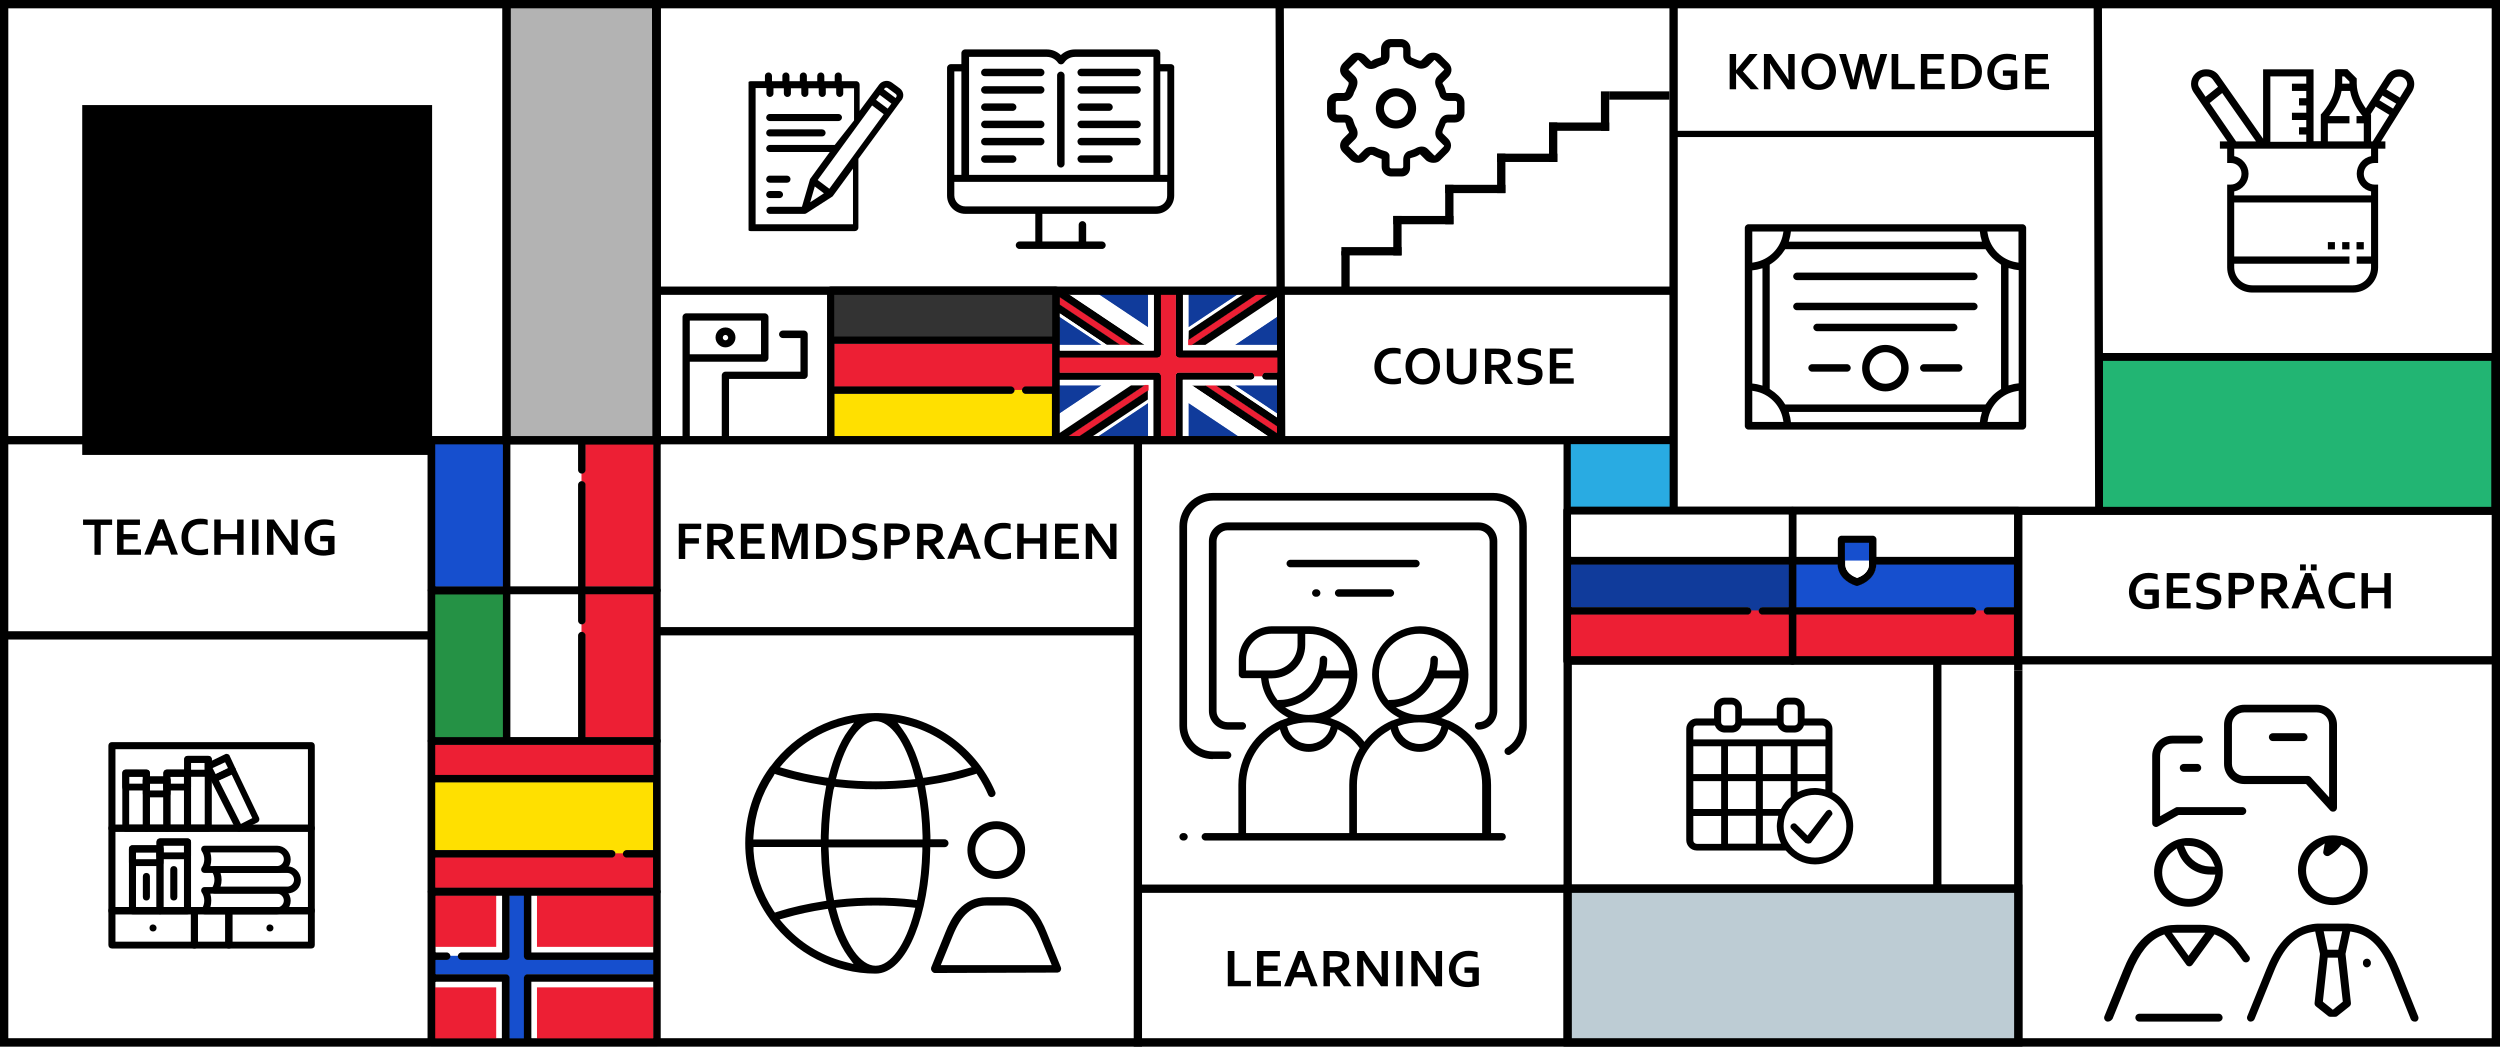 <?xml version="1.0" encoding="utf-8"?>
<!-- Generator: Adobe Illustrator 19.0.0, SVG Export Plug-In . SVG Version: 6.00 Build 0)  -->
<svg version="1.1" id="Layer_1" xmlns="http://www.w3.org/2000/svg" xmlns:xlink="http://www.w3.org/1999/xlink" x="0px" y="0px"
	 viewBox="359.5 142.1 1204 504" style="enable-background:new 359.5 142.1 1204 504;" xml:space="preserve">
<rect x="359.5" y="142.1" width="1204" height="504" fill="#808080" stroke="none"/>
<style type="text/css">
	.st0{fill:#FFFFFF;stroke:#000000;stroke-width:4;stroke-miterlimit:10;}
	.st1{fill:none;stroke:#000000;stroke-width:4;stroke-miterlimit:10;}
	.st2{enable-background:new    ;}
	.st3{fill:#103B9B;}
	.st4{fill:#FFFFFF;}
	.st5{fill:#ED1F34;}
	.st6{clip-path:url(#SVGID_2_);fill:#ED1F34;}
	.st7{clip-path:url(#SVGID_4_);}
	.st8{fill:#FFE000;}
	.st9{clip-path:url(#SVGID_6_);fill:#ED1F34;}
	.st10{clip-path:url(#SVGID_8_);}
	.st11{fill:#164FCE;}
	.st12{clip-path:url(#SVGID_10_);fill:#FFFFFF;}
	.st13{clip-path:url(#SVGID_12_);}
	.st14{clip-path:url(#SVGID_14_);fill:#ED1F34;}
	.st15{clip-path:url(#SVGID_16_);}
	.st16{clip-path:url(#SVGID_18_);fill:#164FCE;}
	.st17{clip-path:url(#SVGID_20_);}
	.st18{fill:#259245;}
	.st19{clip-path:url(#SVGID_22_);fill:#ED1F34;}
	.st20{clip-path:url(#SVGID_24_);}
	.st21{fill:#333333;}
	.st22{clip-path:url(#SVGID_26_);fill:#333333;}
	.st23{clip-path:url(#SVGID_28_);}
	.st24{clip-path:url(#SVGID_30_);fill:#ED1F34;}
	.st25{clip-path:url(#SVGID_32_);}
	.st26{clip-path:url(#SVGID_37_);}
	.st27{clip-path:url(#SVGID_38_);fill:#231F20;}
	.st28{fill:#B3B3B3;stroke:#000000;stroke-width:4;stroke-miterlimit:10;}
	.st29{fill:#29ABE2;stroke:#000000;stroke-width:3;stroke-miterlimit:10;}
	.st30{fill:#22B573;stroke:#000000;stroke-width:3;stroke-miterlimit:10;}
	.st31{clip-path:url(#SVGID_40_);}
	.st32{fill:none;stroke:#000000;stroke-width:3;stroke-miterlimit:10;}
	.st33{fill:#BDCCD4;stroke:#000000;stroke-width:4;stroke-miterlimit:10;}
	.st34{clip-path:url(#SVGID_42_);}
	.st35{clip-path:url(#SVGID_44_);}
</style>
<g>
	<rect id="XMLID_272_" x="361.5" y="144.1" class="st0" width="1200" height="500"/>
	<line id="XMLID_276_" class="st1" x1="361.5" y1="448.1" x2="567.5" y2="448.1"/>
	<line id="XMLID_278_" class="st1" x1="1370.5" y1="388.1" x2="1369.8" y2="145.3"/>
	<line id="XMLID_279_" class="st1" x1="1114.5" y1="354.1" x2="1114.5" y2="645.1"/>
	<line id="XMLID_280_" class="st1" x1="1114.5" y1="388.1" x2="1561.5" y2="388.1"/>
	<line id="XMLID_281_" class="st1" x1="603.5" y1="144.1" x2="603.5" y2="353.1"/>
	<line id="XMLID_282_" class="st1" x1="975.8" y1="145.1" x2="976.5" y2="354.1"/>
	<line id="XMLID_283_" class="st1" x1="567.5" y1="354.1" x2="567.5" y2="644.1"/>
	<line id="XMLID_284_" class="st1" x1="907.5" y1="351.1" x2="907.5" y2="646.1"/>
	<line id="XMLID_285_" class="st1" x1="1369.5" y1="314.1" x2="1561.5" y2="314.1"/>
	<g id="XMLID_286_">
		<path d="M1518.1,184.5l-2.8,4.6l-6.5-3.9l2.9-4.5c0.7-1.1,1.8-1.7,3.1-1.7h0.3c2,0,3.7,1.6,3.7,3.7
			C1518.7,183.3,1518.5,184,1518.1,184.5L1518.1,184.5z M1501.4,210.2v-12.9l-0.2-0.2l2.4-3.7l6.6,4l-8,12.8L1501.4,210.2
			L1501.4,210.2z M1501.4,217.3c-4,0.8-6.9,4.3-6.9,8.5s3,7.7,6.9,8.5v1.9h-65.9v-1.9c4-0.8,6.9-4.3,6.9-8.5s-3-7.7-6.9-8.5v-3.6
			h65.9V217.3L1501.4,217.3z M1492.7,279.5h-48.5c-4.8,0-8.7-3.9-8.7-8.7v-1.7h55.5v-3.5h-55.5v-26h65.9v26h-6.9v3.5h6.9v1.7
			C1501.4,275.6,1497.5,279.5,1492.7,279.5L1492.7,279.5z M1423.7,191.7l6-4.8l16.3,23.3h-9.6L1423.7,191.7L1423.7,191.7z
			 M1418.1,182.5c0-2,1.6-3.6,3.6-3.6h0.6c1.2,0,2.2,0.6,2.9,1.5l2.5,3.5l-6,4.8l-2.9-4.3C1418.4,183.9,1418.1,183.2,1418.1,182.5
			L1418.1,182.5z M1470.2,178.9v3.5h-6.9v3.5h6.9v3.5h-3.5v3.5h3.5v3.5h-6.9v3.5h6.9v3.5h-3.5v3.5h3.5v3.5h-17.3v-31.5H1470.2
			L1470.2,178.9z M1480.6,201.5h10.4V198h-9.8c1.7-2.1,5-6.5,6-12.1h4.1c1,5.6,4.3,10.1,6,12.1h-2.9v3.5h3.5v8.7h-17.3L1480.6,201.5
			L1480.6,201.5z M1487.5,178.9h1l2.5,2.5v1h-3.5V178.9L1487.5,178.9z M1506.9,188.1l6.6,3.9l-1.5,2.4l-6.6-4L1506.9,188.1
			L1506.9,188.1z M1522.2,182.6c0-3.9-3.2-7.1-7.1-7.1h-0.3c-2.4,0-4.7,1.2-6,3.3l-9.9,15.5c-1.9-2.6-4.4-7-4.4-11.9v-2.5l-4.5-4.5
			h-5.9v6.9c0,7.8-6.4,14.3-6.4,14.4l-0.5,0.5v12.9h-3.5v-34.6h-24.3v33.4l-21.3-30.4c-1.3-1.9-3.5-3-5.8-3h-0.6c-3.9,0-7,3.2-7,7
			c0,1.4,0.4,2.8,1.2,4l16.3,23.7h-3.6v3.5h3.5v6.9h1.7c2.9,0,5.2,2.3,5.2,5.2s-2.3,5.2-5.2,5.2h-1.7v39.9c0,6.7,5.4,12.1,12.1,12.1
			h48.5c6.7,0,12.1-5.4,12.1-12.1V231h-1.7c-2.9,0-5.2-2.3-5.2-5.2s2.3-5.2,5.2-5.2h1.7v-6.9h3.5v-3.5h-2.1l14.9-23.8
			C1521.8,185.2,1522.2,183.9,1522.2,182.6L1522.2,182.6z"/>
		<polygon id="XMLID_500_" points="1494.4,258.7 1497.9,258.7 1497.9,262.2 1494.4,262.2 		"/>
		<polygon id="XMLID_499_" points="1487.5,258.7 1491,258.7 1491,262.2 1487.5,262.2 		"/>
		<polygon id="XMLID_498_" points="1480.6,258.7 1484,258.7 1484,262.2 1480.6,262.2 		"/>
	</g>
	<g class="st2">
		<path d="M408.1,409.3H405v-14.4h-5.5v-2.6h14v2.6H408v14.4H408.1z"/>
		<path d="M419,406.7h8.4v2.6h-11.5v-17h11v2.6H419v4.4h6.8v2.6H419V406.7z"/>
		<path d="M440.4,404.9H434l-1.7,4.3H429l6.7-17h2.8l6.7,17h-3.3L440.4,404.9z M437.2,396.4c-0.6,1.8-1.1,3.3-1.6,4.5l-0.6,1.5h4.4
			l-0.6-1.5C438.4,399.6,437.9,398.1,437.2,396.4L437.2,396.4z"/>
		<path d="M455.8,394.6c-0.8,0-1.6,0.1-2.3,0.4c-0.7,0.3-1.3,0.7-1.8,1.2s-0.9,1.2-1.2,2c-0.3,0.8-0.4,1.7-0.4,2.7s0.1,1.9,0.4,2.6
			c0.3,0.8,0.6,1.4,1.1,1.9s1.1,0.9,1.8,1.1c0.7,0.3,1.5,0.4,2.4,0.4c0.6,0,1.3-0.1,2-0.2s1.3-0.3,1.9-0.4v2.7
			c-0.6,0.2-1.2,0.3-1.9,0.4c-0.7,0.1-1.4,0.1-2.1,0.1c-1.4,0-2.7-0.2-3.8-0.6c-1.1-0.4-2-1-2.7-1.7c-0.7-0.8-1.3-1.6-1.7-2.7
			c-0.4-1-0.6-2.2-0.6-3.5s0.2-2.5,0.6-3.6s1-2.1,1.7-2.9s1.7-1.5,2.8-1.9s2.4-0.7,3.8-0.7c0.7,0,1.4,0,2,0.1s1.2,0.2,1.7,0.4v2.6
			c-0.7-0.2-1.3-0.4-1.9-0.4S456.4,394.6,455.8,394.6z"/>
		<path d="M465.8,399.3h7.9v-7h3.1v17h-3.1v-7.4h-7.9v7.4h-3.1v-17h3.1V399.3z"/>
		<path d="M480.9,409.3v-17h3.1v17H480.9z"/>
		<path d="M496.9,400.2c1.2,1.7,2.2,3.3,3,4.6h0.1c-0.1-2.2-0.2-3.8-0.2-4.8v-7.7h3.1v17h-3.3l-5.5-7.8c-1-1.4-2-2.9-3-4.7H491
			c0.1,2.1,0.2,3.7,0.2,4.8v7.7h-3.1v-17h3.3L496.9,400.2z"/>
		<path d="M517.5,402.8h-3.8v-2.6h6.9v8.6c-0.3,0.1-0.6,0.2-1,0.3s-0.8,0.2-1.3,0.3c-0.5,0.1-1,0.1-1.5,0.2s-1,0.1-1.5,0.1
			c-1.5,0-2.9-0.2-4-0.6c-1.1-0.4-2.1-1-2.8-1.7s-1.3-1.6-1.7-2.7c-0.4-1-0.6-2.2-0.6-3.4c0-0.9,0.1-1.7,0.3-2.5
			c0.2-0.8,0.5-1.5,0.9-2.2s0.9-1.3,1.4-1.8c0.6-0.5,1.2-1,1.9-1.4s1.5-0.7,2.3-0.9c0.8-0.2,1.7-0.3,2.7-0.3c0.9,0,1.7,0.1,2.4,0.2
			c0.8,0.1,1.4,0.3,1.9,0.5v2.6c-0.7-0.2-1.3-0.4-2-0.5s-1.4-0.2-2-0.2c-0.9,0-1.8,0.1-2.6,0.4s-1.5,0.7-2.1,1.2s-1.1,1.2-1.4,2
			s-0.5,1.7-0.5,2.7c0,2,0.5,3.5,1.6,4.5c1,1,2.5,1.5,4.4,1.5c0.4,0,0.7,0,1.1-0.1c0.4,0,0.7-0.1,1-0.1L517.5,402.8L517.5,402.8z"/>
	</g>
	<g class="st2">
		<path d="M954,600.1v14.4h7.9v2.6h-11.1v-17H954z"/>
		<path d="M968,614.5h8.4v2.6h-11.5v-17h11v2.6H968v4.4h6.8v2.6H968V614.5z"/>
		<path d="M989.3,612.8h-6.4l-1.7,4.3h-3.3l6.7-17h2.8l6.7,17h-3.3L989.3,612.8z M986.1,604.2c-0.6,1.8-1.1,3.3-1.6,4.5l-0.6,1.5
			h4.4l-0.6-1.5C987.3,607.5,986.8,606,986.1,604.2L986.1,604.2z"/>
		<path d="M1009.3,605.2c0,1.2-0.3,2.2-1,3c-0.7,0.8-1.7,1.4-3,1.8v0.1l5.1,7h-3.7l-4.6-6.6h-2.1v6.6h-3.1v-17h5.2
			c0.9,0,1.7,0,2.4,0.1s1.4,0.2,1.9,0.4c1,0.4,1.8,0.9,2.3,1.7C1009,603.1,1009.3,604.1,1009.3,605.2z M1001.3,607.9
			c0.7,0,1.3,0,1.8-0.1s0.9-0.2,1.3-0.3c0.6-0.2,1.1-0.6,1.3-1s0.4-0.9,0.4-1.4s-0.1-0.9-0.3-1.2c-0.2-0.4-0.5-0.6-1-0.8
			c-0.3-0.1-0.7-0.2-1.1-0.3c-0.4-0.1-1-0.1-1.7-0.1h-2.2v5.2H1001.3L1001.3,607.9z"/>
		<path d="M1021.9,608c1.2,1.7,2.2,3.3,3,4.6h0.1c-0.1-2.2-0.2-3.8-0.2-4.8v-7.7h3.1v17h-3.3l-5.5-7.8c-1-1.4-2-2.9-3-4.7h-0.1
			c0.1,2.1,0.2,3.7,0.2,4.8v7.7h-3.1v-17h3.3L1021.9,608z"/>
		<path d="M1031.9,617.1v-17h3.1v17H1031.9z"/>
		<path d="M1048,608c1.2,1.7,2.2,3.3,3,4.6h0.1c-0.1-2.2-0.2-3.8-0.2-4.8v-7.7h3.1v17h-3.3l-5.5-7.8c-1-1.4-2-2.9-3-4.7h-0.1
			c0.1,2.1,0.2,3.7,0.2,4.8v7.7h-3.1v-17h3.3L1048,608z"/>
		<path d="M1068.6,610.6h-3.8V608h6.9v8.6c-0.3,0.1-0.6,0.2-1,0.3s-0.8,0.2-1.3,0.3s-1,0.1-1.5,0.2c-0.5,0.1-1,0.1-1.5,0.1
			c-1.5,0-2.9-0.2-4-0.6c-1.1-0.4-2.1-1-2.8-1.7c-0.8-0.7-1.3-1.6-1.7-2.7c-0.4-1-0.6-2.2-0.6-3.4c0-0.9,0.1-1.7,0.3-2.5
			c0.2-0.8,0.5-1.5,0.9-2.2c0.4-0.7,0.9-1.3,1.4-1.8c0.6-0.5,1.2-1,1.9-1.4c0.7-0.4,1.5-0.7,2.3-0.9c0.8-0.2,1.7-0.3,2.7-0.3
			c0.9,0,1.7,0.1,2.4,0.2c0.8,0.1,1.4,0.3,1.9,0.5v2.6c-0.7-0.2-1.3-0.4-2-0.5s-1.4-0.2-2-0.2c-0.9,0-1.8,0.1-2.6,0.4
			c-0.8,0.3-1.5,0.7-2.1,1.2s-1.1,1.2-1.4,2c-0.3,0.8-0.5,1.7-0.5,2.7c0,2,0.5,3.5,1.6,4.5c1,1,2.5,1.5,4.4,1.5c0.4,0,0.7,0,1.1-0.1
			c0.4,0,0.7-0.1,1-0.1L1068.6,610.6L1068.6,610.6z"/>
	</g>
	<g class="st2">
		<path d="M1396.1,428.6h-3.8V426h6.9v8.6c-0.3,0.1-0.6,0.2-1,0.3c-0.4,0.1-0.8,0.2-1.3,0.3c-0.5,0.1-1,0.1-1.5,0.2s-1,0.1-1.5,0.1
			c-1.5,0-2.9-0.2-4-0.6s-2.1-1-2.8-1.7c-0.8-0.7-1.3-1.6-1.7-2.7c-0.4-1-0.6-2.2-0.6-3.4c0-0.9,0.1-1.7,0.3-2.5
			c0.2-0.8,0.5-1.5,0.9-2.2s0.9-1.3,1.4-1.8s1.2-1,1.9-1.4c0.7-0.4,1.5-0.7,2.3-0.9c0.8-0.2,1.7-0.3,2.7-0.3c0.9,0,1.7,0.1,2.4,0.2
			c0.8,0.1,1.4,0.3,1.9,0.5v2.6c-0.7-0.2-1.3-0.4-2-0.5s-1.4-0.2-2-0.2c-0.9,0-1.8,0.1-2.6,0.4c-0.8,0.3-1.5,0.7-2.1,1.2
			s-1.1,1.2-1.4,2s-0.5,1.7-0.5,2.7c0,2,0.5,3.5,1.6,4.5c1,1,2.5,1.5,4.4,1.5c0.4,0,0.7,0,1.1-0.1c0.4,0,0.7-0.1,1-0.1L1396.1,428.6
			L1396.1,428.6z"/>
		<path d="M1406.1,432.5h8.4v2.6H1403v-17h11v2.6h-7.9v4.4h6.8v2.6h-6.8V432.5z"/>
		<path d="M1426.1,430.2c0-0.4-0.1-0.8-0.3-1c-0.2-0.3-0.5-0.5-0.9-0.7s-0.8-0.3-1.2-0.4c-0.5-0.1-0.9-0.2-1.4-0.3
			c-0.7-0.1-1.3-0.3-1.9-0.5s-1.1-0.5-1.6-0.8c-0.5-0.4-0.8-0.8-1.1-1.3s-0.4-1.2-0.4-2c0-0.9,0.2-1.7,0.5-2.3
			c0.3-0.7,0.7-1.2,1.3-1.7c0.5-0.4,1.2-0.8,1.9-1c0.7-0.2,1.5-0.3,2.4-0.3s1.8,0.1,2.7,0.3s1.7,0.4,2.4,0.7v2.7
			c-0.9-0.3-1.7-0.6-2.5-0.8c-0.8-0.2-1.6-0.2-2.3-0.2c-1,0-1.8,0.2-2.4,0.6s-0.8,0.9-0.8,1.7c0,0.4,0.1,0.8,0.3,1.1
			c0.2,0.3,0.4,0.5,0.7,0.7c0.3,0.2,0.7,0.3,1.1,0.4s0.8,0.2,1.3,0.3c0.7,0.2,1.4,0.3,2.1,0.5s1.2,0.5,1.7,0.8s0.9,0.8,1.2,1.4
			c0.3,0.6,0.4,1.3,0.4,2.2c0,0.9-0.2,1.7-0.5,2.4s-0.8,1.2-1.4,1.7c-0.6,0.4-1.4,0.8-2.3,1s-1.9,0.3-2.9,0.3
			c-0.9,0-1.8-0.1-2.7-0.3c-0.9-0.2-1.6-0.4-2.2-0.8V432c0.8,0.4,1.7,0.6,2.5,0.8c0.8,0.2,1.6,0.2,2.5,0.2c0.5,0,1,0,1.4-0.1
			c0.5-0.1,0.9-0.2,1.3-0.4c0.4-0.2,0.7-0.5,0.9-0.8C1426,431.1,1426.1,430.7,1426.1,430.2z"/>
		<path d="M1437.5,428.5c-0.3,0-0.6,0-0.8,0s-0.5,0-0.8-0.1v6.6h-3.1v-17h4.9c0.8,0,1.5,0,2.2,0.1c0.6,0.1,1.2,0.2,1.6,0.3
			c1.2,0.4,2.1,0.9,2.7,1.7s0.9,1.8,0.9,3c0,0.8-0.2,1.6-0.5,2.2c-0.3,0.7-0.8,1.2-1.5,1.7s-1.4,0.8-2.4,1.1
			S1438.7,428.5,1437.5,428.5z M1435.9,425.8c0.2,0,0.4,0,0.7,0.1c0.3,0,0.6,0,0.9,0c0.8,0,1.5-0.1,2.1-0.2s1-0.3,1.4-0.6
			c0.3-0.2,0.6-0.5,0.7-0.9c0.2-0.3,0.2-0.7,0.2-1.1c0-0.5-0.1-0.9-0.3-1.3s-0.6-0.6-1.2-0.9c-0.3-0.1-0.7-0.2-1.1-0.2
			s-1-0.1-1.6-0.1h-1.8L1435.9,425.8L1435.9,425.8z"/>
		<path d="M1461,423.2c0,1.2-0.3,2.2-1,3s-1.7,1.4-3,1.8v0.1l5.1,7h-3.7l-4.6-6.6h-2.1v6.6h-3.1v-17h5.2c0.9,0,1.7,0,2.4,0.1
			c0.7,0.1,1.4,0.2,1.9,0.4c1,0.4,1.8,0.9,2.3,1.7C1460.7,421.1,1461,422.1,1461,423.2z M1453,425.9c0.7,0,1.3,0,1.8-0.1
			s0.9-0.2,1.3-0.3c0.6-0.2,1.1-0.6,1.3-1c0.2-0.4,0.4-0.9,0.4-1.4s-0.1-0.9-0.3-1.2c-0.2-0.4-0.5-0.6-1-0.8
			c-0.3-0.1-0.7-0.2-1.1-0.3c-0.4-0.1-1-0.1-1.7-0.1h-2.2v5.2L1453,425.9L1453,425.9z"/>
		<path d="M1474.4,430.8h-6.4l-1.7,4.3h-3.3l6.7-17h2.8l6.7,17h-3.3L1474.4,430.8z M1467.2,413.9h2.8v2.9h-2.8V413.9z M1471.2,422.2
			c-0.6,1.8-1.1,3.3-1.6,4.5l-0.6,1.5h4.4l-0.6-1.5C1472.4,425.5,1471.9,424,1471.2,422.2L1471.2,422.2z M1472.4,413.9h2.8v2.9h-2.8
			V413.9z"/>
		<path d="M1489.8,420.4c-0.8,0-1.6,0.1-2.3,0.4c-0.7,0.3-1.3,0.7-1.8,1.2s-0.9,1.2-1.2,2c-0.3,0.8-0.4,1.7-0.4,2.7s0.1,1.9,0.4,2.6
			c0.3,0.8,0.6,1.4,1.1,1.9s1.1,0.9,1.8,1.1c0.7,0.3,1.5,0.4,2.4,0.4c0.6,0,1.3-0.1,2-0.2s1.3-0.3,1.9-0.4v2.7
			c-0.6,0.2-1.2,0.3-1.9,0.4c-0.7,0.1-1.4,0.1-2.1,0.1c-1.4,0-2.7-0.2-3.8-0.6c-1.1-0.4-2-1-2.7-1.7c-0.7-0.8-1.3-1.6-1.7-2.7
			c-0.4-1-0.6-2.2-0.6-3.5s0.2-2.5,0.6-3.6s1-2.1,1.7-2.9s1.7-1.5,2.8-1.9c1.1-0.5,2.4-0.7,3.8-0.7c0.7,0,1.4,0,2,0.1
			s1.2,0.2,1.7,0.4v2.6c-0.7-0.2-1.3-0.4-1.9-0.4S1490.4,420.4,1489.8,420.4z"/>
		<path d="M1499.9,425.1h7.9v-7h3.1v17h-3.1v-7.4h-7.9v7.4h-3.1v-17h3.1V425.1z"/>
	</g>
	<line id="XMLID_290_" class="st1" x1="1165.5" y1="145.1" x2="1165.5" y2="388.1"/>
	<line id="XMLID_293_" class="st1" x1="1331.5" y1="388.1" x2="1331.5" y2="465.1"/>
	<line id="XMLID_294_" class="st1" x1="1331.5" y1="465.1" x2="1331.5" y2="645.1"/>
	<line id="XMLID_295_" class="st1" x1="907.5" y1="570.1" x2="1331.5" y2="570.1"/>
	<g id="XMLID_296_">
		<path class="st3" d="M869.6,308.3v-13.9l20.8,13.9H869.6z"/>
		<path class="st3" d="M869.8,294.7v13.5H890L869.8,294.7z"/>
		<path class="st3" d="M887.8,283.5h24.7V300L887.8,283.5z"/>
		<path class="st3" d="M912.4,283.6h-24.1l24.1,16.1V283.6z"/>
		<path class="st3" d="M869.6,327.6h20.8l-20.8,13.9V327.6z"/>
		<path class="st3" d="M869.8,327.7v13.5l20.2-13.5H869.8z"/>
		<path class="st3" d="M931.8,283.5h24.7L931.8,300V283.5z"/>
		<path class="st3" d="M956,283.6h-24.1v16.1L956,283.6z"/>
		<path class="st3" d="M953.9,308.3l20.8-13.9v13.9H953.9z"/>
		<path class="st3" d="M974.5,308.2v-13.5l-20.2,13.5H974.5z"/>
		<path class="st3" d="M887.8,352.4l24.7-16.5v16.5H887.8z"/>
		<path class="st3" d="M888.3,352.3h24.1v-16.1L888.3,352.3z"/>
		<path class="st3" d="M953.9,327.6h20.8v13.9L953.9,327.6z"/>
		<path class="st3" d="M974.5,341.2v-13.5h-20.2L974.5,341.2z"/>
		<path class="st3" d="M931.8,352.4v-16.5l24.7,16.5H931.8z"/>
		<path class="st3" d="M931.9,352.3H956l-24.1-16.1V352.3z"/>
		<path class="st4" d="M956,283.6l-24.1,16.1v-16.1h-2.7v27.3h45.3v-2.7h-20.2l20.2-13.5v-9.6l-34.5,23h-8.1v-6.7l26.7-17.8H956z"/>
		<path class="st4" d="M888.3,352.3l24.1-16.1v16.1h2.7V325h-45.3v2.7H890l-20.2,13.5v9.6l34.5-23h8.1v6.7l-26.7,17.8L888.3,352.3
			L888.3,352.3z"/>
		<path class="st5" d="M873.5,352.4l37.3-24.9h1.8v2.6l-33.3,22.3H873.5L873.5,352.4z"/>
		<path class="st5" d="M910.8,327.7L874,352.3h5.2l33.3-22.2v-2.4H910.8L910.8,327.7z"/>
		<path class="st5" d="M898.9,308.3l-29.3-19.6v-3.8l35.1,23.4H898.9L898.9,308.3z"/>
		<path class="st5" d="M869.8,285.2v3.5l29.2,19.5h5.3L869.8,285.2z"/>
		<path class="st5" d="M939.6,327.6h5.5l29.6,19.8v3.6L939.6,327.6z"/>
		<path class="st5" d="M974.5,350.7v-3.3L945,327.7h-5L974.5,350.7z"/>
		<path class="st5" d="M931.8,308.3v-2.6l33.3-22.3h5.7l-37.3,24.9H931.8L931.8,308.3z"/>
		<g>
			<g>
				<g>
					<defs>
						<rect id="SVGID_1_" x="866.2" y="279.9" width="111.9" height="76.2"/>
					</defs>
					<clipPath id="SVGID_2_">
						<use xlink:href="#SVGID_1_"  style="overflow:visible;"/>
					</clipPath>
					<path class="st6" d="M933.5,308.2l36.8-24.6h-5.2l-33.3,22.2v2.4H933.5L933.5,308.2z"/>
				</g>
			</g>
			<g>
				<g>
					<defs>
						<rect id="SVGID_3_" x="866.2" y="279.9" width="111.9" height="76.2"/>
					</defs>
					<clipPath id="SVGID_4_">
						<use xlink:href="#SVGID_3_"  style="overflow:visible;"/>
					</clipPath>
					<path class="st7" d="M978.1,354.1v-72.3l0,0v-0.1c0,0,0,0,0-0.1v-0.1v-0.1v-0.1v-0.1c0,0,0,0,0-0.1c0,0,0-0.1-0.1-0.1l0,0
						l-0.1-0.1l0,0l0,0c0-0.1-0.1-0.1-0.1-0.1s0,0-0.1-0.1c0,0,0,0-0.1-0.1l-0.1-0.1l0,0c0,0-0.1,0-0.1-0.1l0,0c0,0-0.1,0-0.1-0.1
						c0,0,0,0-0.1,0c0,0,0,0-0.1,0H977c0,0,0,0-0.1,0h-0.1l0,0h-0.1c0,0,0,0-0.1,0h-0.1c-0.1,0-0.1,0-0.2,0l0,0H868
						c-0.1,0-0.1,0-0.2,0h-0.1l0,0h-0.1l0,0h-0.1l0,0h-0.1c0,0,0,0-0.1,0h-0.1h-0.1c0,0,0,0-0.1,0c0,0-0.1,0-0.1,0.1l0,0l-0.1,0.1
						l-0.1,0.1l0,0l-0.1,0.1l0,0l0,0l-0.1,0.1c0,0,0,0,0,0.1c0,0,0,0.1-0.1,0.1c0,0,0,0,0,0.1v0.1v0.1v0.1v0.1c0,0,0,0,0,0.1v0.1
						l0,0v72.4l0,0v0.1c0,0,0,0,0,0.1v0.1v0.1v0.1v0.1c0,0,0,0,0,0.1c0,0,0,0.1,0.1,0.1l0,0l0.1,0.1l0,0l0,0c0,0.1,0.1,0.1,0.1,0.2
						l0,0l0.1,0.1c0,0,0,0,0.1,0.1l0.1,0.1l0,0c0.1,0,0.1,0.1,0.2,0.1l0,0c0,0,0.1,0,0.1,0.1c0,0,0,0,0.1,0h0.1c0,0,0,0,0.1,0
						c0,0,0.1,0,0.2,0c0,0,0,0,0.1,0s0.1,0,0.2,0l0,0h108.3l0,0l0,0c0.1,0,0.1,0,0.2,0c0,0,0,0,0.1,0s0.1,0,0.2,0c0,0,0,0,0.1,0h0.1
						c0,0,0,0,0.1,0c0,0,0.1,0,0.1-0.1l0,0c0.1,0,0.1-0.1,0.2-0.1l0,0l0.1-0.1c0,0,0,0,0.1-0.1l0.1-0.1l0,0c0-0.1,0.1-0.1,0.1-0.2
						l0,0l0,0l0.1-0.1l0,0c0,0,0-0.1,0.1-0.1c0,0,0,0,0-0.1v-0.1v-0.1v-0.1v-0.1c0,0,0,0,0-0.1C978.1,354.2,978.1,354.2,978.1,354.1
						L978.1,354.1L978.1,354.1L978.1,354.1L978.1,354.1z M931.9,305.8l33.3-22.2h5.2l-36.9,24.6h6.5l34.5-23v25.7h-45.3v-27.3h29.5
						L932,301.4L931.9,305.8L931.9,305.8z M915.1,310.9h-45.3V293l22.7,15.2h6.5l-29.2-19.5v-3.5l34.5,23h6.5L874,283.6h41.2v27.3
						H915.1z M912.4,330.1l-33.3,22.2h-5.2l36.8-24.6h-6.5l-34.5,23V325H915v27.3h-29.4l26.7-17.8v-4.4H912.4z M929.2,325h32.7
						c1,0,1.8-0.8,1.8-1.8s-0.8-1.8-1.8-1.8h-34.5c-1,0-1.8,0.8-1.8,1.8v29.1h-6.9v-29.1c0-1-0.8-1.8-1.8-1.8h-47.1v-6.9h47.1
						c1,0,1.8-0.8,1.8-1.8v-29.1h6.9v29.1c0,1,0.8,1.8,1.8,1.8h47.1v6.9h-5.4c-1,0-1.8,0.8-1.8,1.8s0.8,1.8,1.8,1.8h5.4v18.1
						l-23-15.4H945l29.5,19.7v3.3l-34.5-23h-6.5l36.8,24.6h-41.2V325L929.2,325L929.2,325z"/>
				</g>
			</g>
		</g>
		<path class="st4" d="M912.4,299.7l-24.1-16.1H874l36.8,24.6h-18.3L869.8,293v1.7l20.2,13.5h-20.2v2.7h45.3v-27.3h-2.7L912.4,299.7
			L912.4,299.7z"/>
		<path class="st4" d="M931.9,336.2l24.1,16.1h14.3l-36.8-24.6h18l23,15.4v-1.9l-20.2-13.5h20.2V325h-5.4c-1,0-1.8-0.8-1.8-1.8h-3.6
			c0,1-0.8,1.8-1.8,1.8h-32.7v27.3h2.7V336.2z"/>
		<path class="st5" d="M918.6,352.4v-29.2c0-0.9-0.7-1.7-1.7-1.7h-47.3v-7.2h47.3c0.9,0,1.7-0.7,1.7-1.7v-29.2h7.1v29.2
			c0,0.9,0.7,1.7,1.7,1.7h47.3v7.2h-5.6c-0.9,0-1.7,0.7-1.7,1.7v0.1h-3.9v-0.1c0-0.9-0.7-1.7-1.7-1.7h-34.5c-0.9,0-1.7,0.7-1.7,1.7
			v29.2H918.6z"/>
		<path class="st5" d="M967.3,323.2c0-1,0.8-1.8,1.8-1.8h5.4v-6.9h-47.1c-1,0-1.8-0.8-1.8-1.8v-29.1h-6.9v29.1c0,1-0.8,1.8-1.8,1.8
			h-47.1v6.9h47.1c1,0,1.8,0.8,1.8,1.8v29.1h6.9v-29.1c0-1,0.8-1.8,1.8-1.8h34.5c1,0,1.8,0.8,1.8,1.8H967.3z"/>
	</g>
	<g id="XMLID_297_">
		<path class="st8" d="M655.9,553.4L655.9,553.4c0-1-0.7-1.8-1.7-1.8H569v-32.8h105.2v32.8h-12.8c-0.9,0-1.7,0.7-1.7,1.7v0.1H655.9z
			"/>
		<path class="st8" d="M661.4,551.5h12.7v-32.6h-105v32.6h85c1,0,1.8,0.8,1.8,1.8h3.6C659.6,552.3,660.4,551.5,661.4,551.5
			L661.4,551.5z"/>
		<rect id="XMLID_612_" x="569" y="500.7" class="st5" width="105.2" height="14.8"/>
		<rect id="XMLID_611_" x="569.1" y="500.8" class="st5" width="104.9" height="14.5"/>
		<path class="st5" d="M569,569.7v-14.8h85.2c0.9,0,1.7-0.7,1.7-1.7v-0.1h3.9v0.1c0,0.9,0.7,1.7,1.7,1.7h12.8v14.8H569z"/>
		<g>
			<g>
				<g>
					<defs>
						<rect id="SVGID_5_" x="565.5" y="497.1" width="112.2" height="76.2"/>
					</defs>
					<clipPath id="SVGID_6_">
						<use xlink:href="#SVGID_5_"  style="overflow:visible;"/>
					</clipPath>
					<path class="st9" d="M661.4,555.1c-1,0-1.8-0.8-1.8-1.8H656c0,1-0.8,1.8-1.8,1.8h-85v14.5h104.9v-14.5H661.4z"/>
				</g>
			</g>
			<g>
				<g>
					<defs>
						<rect id="SVGID_7_" x="565.5" y="497.1" width="112.2" height="76.2"/>
					</defs>
					<clipPath id="SVGID_8_">
						<use xlink:href="#SVGID_7_"  style="overflow:visible;"/>
					</clipPath>
					<path class="st10" d="M675.9,497.2H567.3c-1,0-1.8,0.8-1.8,1.8v72.4c0,1,0.8,1.8,1.8,1.8h108.6c1,0,1.8-0.8,1.8-1.8V499
						C677.7,498,676.9,497.2,675.9,497.2L675.9,497.2z M674.1,500.8v14.5h-105v-14.5H674.1z M569.1,569.6v-14.5h85
						c1,0,1.8-0.8,1.8-1.8s-0.8-1.8-1.8-1.8h-85v-32.6H674v32.6h-12.7c-1,0-1.8,0.8-1.8,1.8s0.8,1.8,1.8,1.8H674v14.5H569.1z"/>
				</g>
			</g>
		</g>
	</g>
	<g id="XMLID_298_">
		<path class="st11" d="M1311.2,436.4v-0.1c0-0.9-0.7-1.7-1.7-1.7h-85.2v-20.8h20.3v0.1c0.1,5.4,4.5,8.8,8.7,10
			c0.2,0,0.3,0.1,0.5,0.1s0.3,0,0.5-0.1c4.2-1.3,8.6-4.6,8.7-10v-0.1h66.6v20.8h-12.8c-0.9,0-1.7,0.7-1.7,1.7v0.1H1311.2z"/>
		<path class="st11" d="M1316.8,434.4h12.7v-20.5h-66.3c-0.1,5.5-4.6,8.9-8.8,10.2c-0.2,0.1-0.4,0.1-0.5,0.1c-0.2,0-0.4,0-0.5-0.1
			c-4.2-1.3-8.7-4.7-8.8-10.2h-20v20.5h85c1,0,1.8,0.8,1.8,1.8h3.6C1315,435.3,1315.8,434.4,1316.8,434.4L1316.8,434.4z"/>
		<path class="st5" d="M1224.4,458.7v-20.8h85.2c0.9,0,1.7-0.7,1.7-1.7v-0.1h3.9v0.1c0,0.9,0.7,1.7,1.7,1.7h12.8v20.8H1224.4z"/>
		<path class="st5" d="M1316.8,438.1c-1,0-1.8-0.8-1.8-1.8h-3.6c0,1-0.8,1.8-1.8,1.8h-85v20.5h104.9v-20.5H1316.8z"/>
		<g>
			<g>
				<g>
					<defs>
						<rect id="SVGID_9_" x="1220.9" y="386.1" width="112.2" height="76.2"/>
					</defs>
					<clipPath id="SVGID_10_">
						<use xlink:href="#SVGID_9_"  style="overflow:visible;"/>
					</clipPath>
					<path class="st12" d="M1244.6,410.3v-8.4c0-1,0.8-1.8,1.8-1.8h15c1,0,1.8,0.8,1.8,1.8v8.4h66.3v-20.5h-105v20.5H1244.6z"/>
				</g>
			</g>
			<g>
				<g>
					<defs>
						<rect id="SVGID_11_" x="1220.9" y="386.1" width="112.2" height="76.2"/>
					</defs>
					<clipPath id="SVGID_12_">
						<use xlink:href="#SVGID_11_"  style="overflow:visible;"/>
					</clipPath>
					<path class="st13" d="M1331.3,386.2h-108.6c-1,0-1.8,0.8-1.8,1.8v72.4c0,1,0.8,1.8,1.8,1.8h108.6c1,0,1.8-0.8,1.8-1.8V388
						C1333.1,387,1332.3,386.2,1331.3,386.2L1331.3,386.2z M1329.5,389.8v20.5h-66.3v-8.4c0-1-0.8-1.8-1.8-1.8h-15
						c-1,0-1.8,0.8-1.8,1.8v8.4h-20v-20.5H1329.5z M1259.6,412.1v1.7c0,4.1-3.8,6-5.7,6.6c-1.8-0.7-5.7-2.5-5.7-6.6v-10.1h11.4
						L1259.6,412.1L1259.6,412.1z M1224.5,458.6v-20.5h85c1,0,1.8-0.8,1.8-1.8s-0.8-1.8-1.8-1.8h-85V414h20
						c0.1,5.5,4.6,8.9,8.8,10.2c0.2,0.1,0.4,0.1,0.5,0.1c0.2,0,0.4,0,0.5-0.1c4.2-1.3,8.7-4.7,8.8-10.2h66.3v20.5h-12.7
						c-1,0-1.8,0.8-1.8,1.8s0.8,1.8,1.8,1.8h12.7v20.5H1224.5z"/>
				</g>
			</g>
		</g>
		<rect id="XMLID_621_" x="1248" y="403.5" class="st11" width="11.6" height="8.7"/>
		<rect id="XMLID_620_" x="1248.2" y="403.7" class="st11" width="11.4" height="8.4"/>
		<path class="st4" d="M1248.2,413.8c0,4.1,3.8,6,5.7,6.6c1.8-0.7,5.7-2.5,5.7-6.6v-1.7h-11.4L1248.2,413.8L1248.2,413.8z"/>
	</g>
	<g id="XMLID_299_">
		<path class="st3" d="M1202.8,436.4v-0.1c0-0.9-0.7-1.7-1.7-1.7h-85.2v-20.8h105.2v20.8h-12.8c-0.9,0-1.7,0.7-1.7,1.7v0.1H1202.8z"
			/>
		<path class="st3" d="M1208.3,434.4h12.7v-20.5h-104.9v20.5h85c1,0,1.8,0.8,1.8,1.8h3.6C1206.5,435.3,1207.3,434.4,1208.3,434.4
			L1208.3,434.4z"/>
		<rect id="XMLID_648_" x="1116.1" y="389.8" class="st4" width="104.9" height="20.5"/>
		<path class="st5" d="M1115.9,458.7v-20.8h85.2c0.9,0,1.7-0.7,1.7-1.7v-0.1h3.9v0.1c0,0.9,0.7,1.7,1.7,1.7h12.8v20.8H1115.9z"/>
		<g>
			<g>
				<g>
					<defs>
						<rect id="SVGID_13_" x="1112.5" y="386.1" width="112.2" height="76.2"/>
					</defs>
					<clipPath id="SVGID_14_">
						<use xlink:href="#SVGID_13_"  style="overflow:visible;"/>
					</clipPath>
					<path class="st14" d="M1208.3,438.1c-1,0-1.8-0.8-1.8-1.8h-3.6c0,1-0.8,1.8-1.8,1.8h-85v20.5H1221v-20.5H1208.3z"/>
				</g>
			</g>
			<g>
				<g>
					<defs>
						<rect id="SVGID_15_" x="1112.5" y="386.1" width="112.2" height="76.2"/>
					</defs>
					<clipPath id="SVGID_16_">
						<use xlink:href="#SVGID_15_"  style="overflow:visible;"/>
					</clipPath>
					<path class="st15" d="M1222.8,386.2h-108.6c-1,0-1.8,0.8-1.8,1.8v72.4c0,1,0.8,1.8,1.8,1.8h108.6c1,0,1.8-0.8,1.8-1.8V388
						C1224.6,387,1223.8,386.2,1222.8,386.2L1222.8,386.2z M1221,389.8v20.5h-104.9v-20.5H1221z M1116.1,458.6v-20.5h85
						c1,0,1.8-0.8,1.8-1.8s-0.8-1.8-1.8-1.8h-85V414H1221v20.5h-12.7c-1,0-1.8,0.8-1.8,1.8s0.8,1.8,1.8,1.8h12.7v20.5H1116.1z"/>
				</g>
			</g>
		</g>
	</g>
	<g id="XMLID_300_">
		<rect id="XMLID_680_" x="569" y="573.3" class="st5" width="29.7" height="24.9"/>
		<rect id="XMLID_679_" x="569.1" y="573.5" class="st5" width="29.4" height="24.6"/>
		<rect id="XMLID_678_" x="617.9" y="573.3" class="st5" width="56.3" height="24.9"/>
		<rect id="XMLID_677_" x="618.1" y="573.5" class="st5" width="56" height="24.6"/>
		<rect id="XMLID_676_" x="617.9" y="617.5" class="st5" width="56.3" height="24.9"/>
		<rect id="XMLID_675_" x="618.1" y="617.6" class="st5" width="56" height="24.6"/>
		<rect id="XMLID_674_" x="569" y="617.5" class="st5" width="29.7" height="24.9"/>
		<rect id="XMLID_673_" x="569.1" y="617.6" class="st5" width="29.4" height="24.6"/>
		<path class="st4" d="M618.1,573.5h-2.7v27.3h58.7v-2.7h-56V573.5z"/>
		<path class="st4" d="M598.5,598.1h-29.4v2.7h5.4c1,0,1.8,0.8,1.8,1.8h3.6c0-1,0.8-1.8,1.8-1.8h19.5v-27.3h-2.7V598.1z"/>
		<path class="st4" d="M598.5,642.2h2.7v-27.3h-32.1v2.7h29.4V642.2z"/>
		<path class="st4" d="M618.1,617.6h56v-2.7h-58.7v27.3h2.7V617.6z"/>
		<path class="st11" d="M604.7,642.4v-29.3c0-0.9-0.7-1.7-1.7-1.7h-34.1v-7.2h5.6c0.9,0,1.7-0.7,1.7-1.7v-0.1h3.9v0.1
			c0,0.9,0.7,1.7,1.7,1.7h21.3c0.9,0,1.7-0.7,1.7-1.7v-29.3h7.2v29.3c0,0.9,0.7,1.7,1.7,1.7h60.7v7.2h-60.7c-0.9,0-1.7,0.7-1.7,1.7
			v29.3H604.7z"/>
		<g>
			<g>
				<g>
					<defs>
						<rect id="SVGID_17_" x="565.5" y="569.8" width="112.2" height="76.2"/>
					</defs>
					<clipPath id="SVGID_18_">
						<use xlink:href="#SVGID_17_"  style="overflow:visible;"/>
					</clipPath>
					<path class="st16" d="M574.6,604.4h-5.4v6.9h33.9c1,0,1.8,0.8,1.8,1.8v29.1h6.9v-29.1c0-1,0.8-1.8,1.8-1.8h60.5v-6.9h-60.5
						c-1,0-1.8-0.8-1.8-1.8v-29.1h-6.9v29.1c0,1-0.8,1.8-1.8,1.8h-21.3c-1,0-1.8-0.8-1.8-1.8h-3.6
						C576.4,603.6,575.6,604.4,574.6,604.4L574.6,604.4z"/>
				</g>
			</g>
			<g>
				<g>
					<defs>
						<rect id="SVGID_19_" x="565.5" y="569.8" width="112.2" height="76.2"/>
					</defs>
					<clipPath id="SVGID_20_">
						<use xlink:href="#SVGID_19_"  style="overflow:visible;"/>
					</clipPath>
					<path class="st17" d="M675.9,569.9H567.3c-1,0-1.8,0.8-1.8,1.8v72.4c0,1,0.8,1.8,1.8,1.8h108.6c1,0,1.8-0.8,1.8-1.8v-72.4
						C677.7,570.7,676.9,569.9,675.9,569.9L675.9,569.9z M601.3,600.8h-19.5c-1,0-1.8,0.8-1.8,1.8s0.8,1.8,1.8,1.8h21.3
						c1,0,1.8-0.8,1.8-1.8v-29.1h6.9v29.1c0,1,0.8,1.8,1.8,1.8h60.5v6.9h-60.5c-1,0-1.8,0.8-1.8,1.8v29.1h-6.9v-29.1
						c0-1-0.8-1.8-1.8-1.8h-33.9v-6.9h5.4c1,0,1.8-0.8,1.8-1.8s-0.8-1.8-1.8-1.8h-5.4v-27.3h32.1L601.3,600.8L601.3,600.8z
						 M674.1,598.1v2.7h-58.7v-27.3h58.7V598.1z M569.1,617.6v-2.7h32.1v27.3h-32.1V617.6z M615.4,614.9h58.7v27.3h-58.7V614.9z"/>
				</g>
			</g>
		</g>
	</g>
	<g id="XMLID_301_">
		<path class="st4" d="M637.9,441v-12.7h-32.6v68.8h32.6v-48.9c0-1,0.8-1.8,1.8-1.8v-3.6C638.7,442.8,637.9,442,637.9,441L637.9,441
			z"/>
		<rect id="XMLID_692_" x="569" y="428.2" class="st18" width="32.9" height="69"/>
		<rect id="XMLID_691_" x="569.1" y="428.4" class="st18" width="32.6" height="68.8"/>
		<path class="st5" d="M641.4,497.3v-49c0-0.9-0.7-1.7-1.7-1.7h-0.1v-3.9h0.1c0.9,0,1.7-0.7,1.7-1.7v-12.8h32.8v69h-32.8V497.3z"/>
		<g>
			<g>
				<g>
					<defs>
						<rect id="SVGID_21_" x="565.5" y="424.7" width="112.2" height="76.2"/>
					</defs>
					<clipPath id="SVGID_22_">
						<use xlink:href="#SVGID_21_"  style="overflow:visible;"/>
					</clipPath>
					<path class="st19" d="M641.5,441c0,1-0.8,1.8-1.8,1.8v3.6c1,0,1.8,0.8,1.8,1.8v48.9h32.6v-68.8h-32.6V441z"/>
				</g>
			</g>
			<g>
				<g>
					<defs>
						<rect id="SVGID_23_" x="565.5" y="424.7" width="112.2" height="76.2"/>
					</defs>
					<clipPath id="SVGID_24_">
						<use xlink:href="#SVGID_23_"  style="overflow:visible;"/>
					</clipPath>
					<path class="st20" d="M675.9,424.7H567.3c-1,0-1.8,0.8-1.8,1.8v72.4c0,1,0.8,1.8,1.8,1.8h108.6c1,0,1.8-0.8,1.8-1.8v-72.4
						C677.7,425.6,676.9,424.7,675.9,424.7L675.9,424.7z M674.1,497.1h-32.6v-48.9c0-1-0.8-1.8-1.8-1.8s-1.8,0.8-1.8,1.8v48.9h-32.6
						v-68.8h32.6V441c0,1,0.8,1.8,1.8,1.8s1.8-0.8,1.8-1.8v-12.7h32.6V497.1z M569.1,428.4h32.6v68.7h-32.6V428.4z"/>
				</g>
			</g>
		</g>
	</g>
	<g id="XMLID_302_">
		<path class="st5" d="M848,330.2v-0.1c0-0.9-0.7-1.7-1.7-1.7h-85v-20.8h105.1v20.8h-12.9c-0.9,0-1.7,0.7-1.7,1.7v0.1H848z"/>
		<path class="st5" d="M853.5,328.2h12.6v-20.5H761.4v20.5h84.9c1,0,1.8,0.8,1.8,1.8h3.6C851.7,329,852.5,328.2,853.5,328.2
			L853.5,328.2z"/>
		<path class="st8" d="M761.3,352.5v-20.8h85c0.9,0,1.7-0.7,1.7-1.7v-0.1h3.9v0.1c0,0.9,0.7,1.7,1.7,1.7h12.8v20.8H761.3z"/>
		<path class="st8" d="M853.5,331.8c-1,0-1.8-0.8-1.8-1.8h-3.6c0,1-0.8,1.8-1.8,1.8h-84.9v20.5h104.8v-20.5H853.5z"/>
		<rect id="XMLID_702_" x="761.3" y="283.5" class="st21" width="105.1" height="20.8"/>
		<g>
			<g>
				<g>
					<defs>
						<rect id="SVGID_25_" x="757.8" y="280" width="112" height="76.1"/>
					</defs>
					<clipPath id="SVGID_26_">
						<use xlink:href="#SVGID_25_"  style="overflow:visible;"/>
					</clipPath>
					<rect id="XMLID_701_" x="761.4" y="283.7" class="st22" width="104.8" height="20.5"/>
				</g>
			</g>
			<g>
				<g>
					<defs>
						<rect id="SVGID_27_" x="757.8" y="280" width="112" height="76.1"/>
					</defs>
					<clipPath id="SVGID_28_">
						<use xlink:href="#SVGID_27_"  style="overflow:visible;"/>
					</clipPath>
					<path class="st23" d="M868,280.1H759.6c-1,0-1.8,0.8-1.8,1.8v72.2c0,1,0.8,1.8,1.8,1.8H868c1,0,1.8-0.8,1.8-1.8v-72.3
						C869.8,280.9,869,280.1,868,280.1L868,280.1z M866.2,283.7v20.4H761.4v-20.5h104.8V283.7z M761.4,352.3v-20.5h84.9
						c1,0,1.8-0.8,1.8-1.8s-0.8-1.8-1.8-1.8h-84.9v-20.5h104.8v20.5h-12.7c-1,0-1.8,0.8-1.8,1.8s0.8,1.8,1.8,1.8h12.6v20.5H761.4z"
						/>
				</g>
			</g>
		</g>
	</g>
	<g id="XMLID_303_">
		<path class="st4" d="M637.9,368.4v-12.7h-32.6v68.8h32.6v-48.9c0-1,0.8-1.8,1.8-1.8v-3.6C638.7,370.2,637.9,369.4,637.9,368.4
			L637.9,368.4z"/>
		<rect id="XMLID_722_" x="569" y="355.6" class="st11" width="32.9" height="69"/>
		<rect id="XMLID_721_" x="569.1" y="355.7" class="st11" width="32.6" height="68.8"/>
		<path class="st5" d="M641.4,424.6v-49c0-0.9-0.7-1.7-1.7-1.7h-0.1V370h0.1c0.9,0,1.7-0.7,1.7-1.7v-12.8h32.8v69L641.4,424.6
			L641.4,424.6z"/>
		<g>
			<g>
				<g>
					<defs>
						<rect id="SVGID_29_" x="565.5" y="352" width="112.2" height="76.2"/>
					</defs>
					<clipPath id="SVGID_30_">
						<use xlink:href="#SVGID_29_"  style="overflow:visible;"/>
					</clipPath>
					<path class="st24" d="M641.5,368.4c0,1-0.8,1.8-1.8,1.8v3.6c1,0,1.8,0.8,1.8,1.8v48.9h32.6v-68.8h-32.6V368.4z"/>
				</g>
			</g>
			<g>
				<g>
					<defs>
						<rect id="SVGID_31_" x="565.5" y="352" width="112.2" height="76.2"/>
					</defs>
					<clipPath id="SVGID_32_">
						<use xlink:href="#SVGID_31_"  style="overflow:visible;"/>
					</clipPath>
					<path class="st25" d="M675.9,352.1H567.3c-1,0-1.8,0.8-1.8,1.8v72.4c0,1,0.8,1.8,1.8,1.8h108.6c1,0,1.8-0.8,1.8-1.8v-72.4
						C677.7,352.9,676.9,352.1,675.9,352.1L675.9,352.1z M674.1,424.5h-32.6v-48.9c0-1-0.8-1.8-1.8-1.8s-1.8,0.8-1.8,1.8v48.9h-32.6
						v-68.8h32.6v12.7c0,1,0.8,1.8,1.8,1.8s1.8-0.8,1.8-1.8v-12.7h32.6V424.5z M569.1,355.7h32.6v68.8h-32.6V355.7z"/>
				</g>
			</g>
		</g>
	</g>
	<g id="XMLID_304_">
		<path d="M415.1,539.3h92.7v-36.4h-92.7L415.1,539.3L415.1,539.3z M509.4,542.6h-96c-1,0-1.7-0.7-1.7-1.7v-39.7
			c0-1,0.7-1.7,1.7-1.7h96c1,0,1.7,0.7,1.7,1.7v39.7C511.1,542,510.4,542.6,509.4,542.6L509.4,542.6z"/>
		<path d="M421.7,539.3h6.6v-23.2h-6.6V539.3L421.7,539.3z M430,542.6h-9.9c-1,0-1.7-0.7-1.7-1.7v-26.5c0-1,0.7-1.7,1.7-1.7h9.9
			c1,0,1.7,0.7,1.7,1.7v26.5C431.6,542,431,542.6,430,542.6L430,542.6z"/>
		<path d="M451.5,539.3h6.6v-29.8h-6.6V539.3L451.5,539.3z M459.8,542.6h-9.9c-1,0-1.7-0.7-1.7-1.7v-33.1c0-1,0.7-1.7,1.7-1.7h9.9
			c1,0,1.7,0.7,1.7,1.7v33.1C461.4,542,460.8,542.6,459.8,542.6L459.8,542.6z"/>
		<path d="M431.6,539.3h6.6v-19.9h-6.6V539.3L431.6,539.3z M439.9,542.6H430c-1,0-1.7-0.7-1.7-1.7v-23.2c0-1,0.7-1.7,1.7-1.7h9.9
			c1,0,1.7,0.7,1.7,1.7v23.2C441.5,542,440.9,542.6,439.9,542.6L439.9,542.6z"/>
		<path d="M441.5,539.3h6.6v-23.2h-6.6V539.3L441.5,539.3z M449.8,542.6h-9.9c-1,0-1.7-0.7-1.7-1.7v-26.5c0-1,0.7-1.7,1.7-1.7h9.9
			c1,0,1.7,0.7,1.7,1.7v26.5C451.5,542,450.8,542.6,449.8,542.6L449.8,542.6z"/>
		<path d="M415.1,579.1h92.7v-36.4h-92.7L415.1,579.1L415.1,579.1z M509.4,582.4h-96c-1,0-1.7-0.7-1.7-1.7V541c0-1,0.7-1.7,1.7-1.7
			h96c1,0,1.7,0.7,1.7,1.7v39.7C511.1,581.7,510.4,582.4,509.4,582.4L509.4,582.4z"/>
		<path d="M415.1,595.6h36.4v-13.2h-36.4V595.6L415.1,595.6z M453.1,598.9h-39.7c-1,0-1.7-0.7-1.7-1.7v-16.6c0-1,0.7-1.7,1.7-1.7
			h39.7c1,0,1.7,0.7,1.7,1.7v16.6C454.8,598.3,454.1,598.9,453.1,598.9L453.1,598.9z"/>
		<path d="M471.4,595.6h36.4v-13.2h-36.4V595.6L471.4,595.6z M509.4,598.9h-39.7c-1,0-1.7-0.7-1.7-1.7v-16.6c0-1,0.7-1.7,1.7-1.7
			h39.7c1,0,1.7,0.7,1.7,1.7v16.6C511.1,598.3,510.4,598.9,509.4,598.9L509.4,598.9z"/>
		<path id="XMLID_757_" d="M434.9,589c0,1-0.7,1.7-1.7,1.7s-1.7-0.7-1.7-1.7s0.7-1.7,1.7-1.7C434.3,587.4,434.9,588.2,434.9,589"/>
		<path id="XMLID_756_" d="M491.2,589c0,1-0.7,1.7-1.7,1.7s-1.7-0.7-1.7-1.7s0.7-1.7,1.7-1.7C490.6,587.4,491.2,588.2,491.2,589"/>
		<path d="M454.8,595.6H468v-13.2h-13.2V595.6L454.8,595.6z M469.7,598.9h-16.6c-1,0-1.7-0.7-1.7-1.7v-16.6c0-1,0.7-1.7,1.7-1.7
			h16.6c1,0,1.7,0.7,1.7,1.7v16.6C471.4,598.3,470.7,598.9,469.7,598.9L469.7,598.9z"/>
		<path d="M421.7,519.5h6.6v-3.3h-6.6V519.5L421.7,519.5z M430,522.8h-9.9c-1,0-1.7-0.7-1.7-1.7v-6.6c0-1,0.7-1.7,1.7-1.7h9.9
			c1,0,1.7,0.7,1.7,1.7v6.6C431.6,522.1,431,522.8,430,522.8L430,522.8z"/>
		<path d="M431.6,522.8h6.6v-3.3h-6.6V522.8L431.6,522.8z M439.9,526.1H430c-1,0-1.7-0.7-1.7-1.7v-6.6c0-1,0.7-1.7,1.7-1.7h9.9
			c1,0,1.7,0.7,1.7,1.7v6.6C441.5,525.4,440.9,526.1,439.9,526.1L439.9,526.1z"/>
		<path d="M441.5,519.5h6.6v-3.3h-6.6V519.5L441.5,519.5z M449.8,522.8h-9.9c-1,0-1.7-0.7-1.7-1.7v-6.6c0-1,0.7-1.7,1.7-1.7h9.9
			c1,0,1.7,0.7,1.7,1.7v6.6C451.5,522.1,450.8,522.8,449.8,522.8L449.8,522.8z"/>
		<path d="M451.5,512.8h6.6v-3.3h-6.6V512.8L451.5,512.8z M459.8,516.2h-9.9c-1,0-1.7-0.7-1.7-1.7v-6.6c0-1,0.7-1.7,1.7-1.7h9.9
			c1,0,1.7,0.7,1.7,1.7v6.6C461.4,515.5,460.8,516.2,459.8,516.2L459.8,516.2z"/>
		<path d="M464.9,518l10.6,20.9l5.5-2.8l-9.9-20.9L464.9,518L464.9,518z M474.7,542.6c-0.7,0-1.2-0.3-1.5-0.8L461.1,518
			c-0.2-0.3-0.2-0.8-0.2-1.3c0.2-0.5,0.5-0.8,0.8-1l8.9-4.3c0.3-0.2,0.8-0.2,1.3,0s0.8,0.5,1,0.8l11.4,23.8c0.3,0.8,0,1.8-0.8,2.2
			l-8.3,4.1C475.2,542.6,475,542.6,474.7,542.6L474.7,542.6z"/>
		<path d="M461.9,512l1.5,3l6-2.8l-1.5-3L461.9,512L461.9,512z M462.6,518.8c-0.7,0-1.2-0.3-1.5-1l-2.8-6c-0.3-0.8,0-1.8,0.8-2.2
			l8.9-4.3c0.3-0.2,0.8-0.2,1.3,0c0.3,0.2,0.7,0.3,0.8,0.8l2.8,6c0.3,0.8,0,1.8-0.8,2.2l-8.9,4.3
			C463.1,518.8,462.9,518.8,462.6,518.8L462.6,518.8z"/>
		<path d="M425,579.1h9.9v-26.5H425V579.1L425,579.1z M436.6,582.4h-13.3c-1,0-1.7-0.7-1.7-1.7v-29.8c0-1,0.7-1.7,1.7-1.7h13.2
			c1,0,1.7,0.7,1.7,1.7v29.8C438.2,581.7,437.6,582.4,436.6,582.4L436.6,582.4z"/>
		<path d="M425,555.9h9.9v-3.3H425V555.9L425,555.9z M436.6,559.2h-13.3c-1,0-1.7-0.7-1.7-1.7v-6.6c0-1,0.7-1.7,1.7-1.7h13.2
			c1,0,1.7,0.7,1.7,1.7v6.6C438.2,558.5,437.6,559.2,436.6,559.2L436.6,559.2z"/>
		<path d="M438.2,579.1h9.9v-29.8h-9.9V579.1L438.2,579.1z M449.8,582.4h-13.2c-1,0-1.7-0.7-1.7-1.7v-33.1c0-1,0.7-1.7,1.7-1.7h13.2
			c1,0,1.7,0.7,1.7,1.7v33.1C451.5,581.7,450.8,582.4,449.8,582.4L449.8,582.4z"/>
		<path d="M438.2,552.6h9.9v-3.3h-9.9V552.6L438.2,552.6z M449.8,555.9h-13.2c-1,0-1.7-0.7-1.7-1.7v-6.6c0-1,0.7-1.7,1.7-1.7h13.2
			c1,0,1.7,0.7,1.7,1.7v6.6C451.5,555.2,450.8,555.9,449.8,555.9L449.8,555.9z"/>
		<path id="XMLID_733_" d="M430,575.8c-1,0-1.7-0.7-1.7-1.7v-9.9c0-1,0.7-1.7,1.7-1.7s1.7,0.7,1.7,1.7v9.9
			C431.6,575.1,431,575.8,430,575.8L430,575.8z"/>
		<path id="XMLID_732_" d="M443.2,575.8c-1,0-1.7-0.7-1.7-1.7v-13.2c0-1,0.7-1.7,1.7-1.7s1.7,0.7,1.7,1.7v13.2
			C444.9,575.1,444.2,575.8,443.2,575.8L443.2,575.8z"/>
		<path d="M460.8,579.1h32.1c1.8,0,3.3-1.5,3.3-3.3c0-1.8-1.5-3.3-3.3-3.3h-32.1C461.4,574.6,461.4,576.9,460.8,579.1L460.8,579.1z
			 M492.9,582.4h-34.8c-0.7,0-1.2-0.3-1.5-0.8s-0.3-1.2,0-1.7c1.7-2.5,1.7-5.6,0-8.1c-0.3-0.5-0.3-1.2,0-1.7s0.8-0.8,1.5-0.8h34.8
			c3.6,0,6.6,3,6.6,6.6C499.5,579.6,496.5,582.4,492.9,582.4L492.9,582.4z"/>
		<path d="M465.7,569.1h32.1c1.8,0,3.3-1.5,3.3-3.3c0-1.8-1.5-3.3-3.3-3.3h-32.1C466.4,564.7,466.4,567,465.7,569.1L465.7,569.1z
			 M497.8,572.4H463c-0.7,0-1.2-0.3-1.5-0.8s-0.3-1.2,0-1.7c1.7-2.5,1.7-5.6,0-8.1c-0.3-0.5-0.3-1.2,0-1.7s0.8-0.8,1.5-0.8h34.8
			c3.6,0,6.6,3,6.6,6.6C504.5,569.6,501.5,572.4,497.8,572.4L497.8,572.4z"/>
		<path d="M460.8,559.2h32.1c1.8,0,3.3-1.5,3.3-3.3c0-1.8-1.5-3.3-3.3-3.3h-32.1C461.4,554.7,461.4,557.1,460.8,559.2L460.8,559.2z
			 M492.9,562.5h-34.8c-0.7,0-1.2-0.3-1.5-0.8s-0.3-1.2,0-1.7c1.7-2.5,1.7-5.6,0-8.1c-0.3-0.5-0.3-1.2,0-1.7s0.8-0.8,1.5-0.8h34.8
			c3.6,0,6.6,3,6.6,6.6C499.5,559.7,496.5,562.5,492.9,562.5L492.9,562.5z"/>
	</g>
	<g id="XMLID_305_">
		<g>
			<g>
				<g>
					<defs>
						<rect id="SVGID_33_" x="399.1" y="192.7" width="168.5" height="168.5"/>
					</defs>
					<clipPath id="SVGID_34_">
						<use xlink:href="#SVGID_33_"  style="overflow:visible;"/>
					</clipPath>
				</g>
				<g>
					<defs>
						<rect id="SVGID_35_" x="399.1" y="192.7" width="168.5" height="168.5"/>
					</defs>
					<defs>
						<rect id="SVGID_36_" x="399.1" y="192.7" width="168.5" height="168.5"/>
					</defs>
					<clipPath id="SVGID_37_">
						<use xlink:href="#SVGID_35_"  style="overflow:visible;"/>
					</clipPath>
					<clipPath id="SVGID_38_" class="st26">
						<use xlink:href="#SVGID_36_"  style="overflow:visible;"/>
					</clipPath>
					<path class="st27" d="M444.7,204.4c-0.6,0-1.2-0.3-1.6-0.8s-0.5-1.1-0.4-1.8c0.2-0.9,1.1-1.5,2.1-1.5h15c1,0,1.8,0.7,2.1,1.5
						c0.2,0.6,0,1.3-0.4,1.8s-1,0.8-1.6,0.8H444.7L444.7,204.4z M496.6,221.5c-0.6,0-1.2-0.3-1.6-0.8s-0.5-1.1-0.4-1.8
						c0.2-0.9,1.1-1.5,2.1-1.5H518c1,0,1.8,0.6,2.1,1.5c0.2,0.6,0,1.3-0.4,1.8s-1,0.8-1.6,0.8H496.6L496.6,221.5z M496.6,237.1
						c-0.6,0-1.2-0.3-1.6-0.8s-0.5-1.1-0.4-1.8c0.2-0.9,1.1-1.5,2.1-1.5h30.8c1,0,1.8,0.7,2.1,1.5c0.2,0.6,0,1.3-0.4,1.8
						s-1,0.8-1.6,0.8H496.6L496.6,237.1z M445,253.2c0.1,0.7,0.4,1.5,0.6,2.2c2.3,5.9,7.9,9.8,14.4,9.8h1.6l0.8-0.1l-0.6-2.4
						c-2.3-5.7-8.2-9.8-14.5-9.8C446,253,445.4,253.1,445,253.2L445,253.2z M440.9,254.5c-0.7,0.3-1.4,0.6-2.1,1
						c-4.3,2.9-6.9,7.7-6.9,12.8c0,8.5,6.9,15.4,15.4,15.4c7.3,0,13.6-5.2,15.1-12.3c0.2-0.8,0.3-1.6,0.4-2.4l-0.4,0.1
						c-0.2,0-0.5,0.1-0.7,0.1c-0.3,0-0.7,0.1-1,0.1s-0.5,0-0.7,0c-8.3,0-15.7-5.2-18.4-12.9L440.9,254.5L440.9,254.5z M447.2,287.9
						c-9.4-0.1-17.4-6.9-19.1-16.1c-1.7-9.8,4.2-19.3,13.8-22.1h0.1c1.7-0.5,3.5-0.7,5.3-0.7c9.8,0,18,7,19.3,16.7
						c0.1,0.9,0.2,1.9,0.2,2.8C466.8,279.3,458,288,447.2,287.9L447.2,287.9L447.2,287.9z M404.2,307.4c-0.2,0-0.3,0-0.5-0.1
						c-0.9-0.2-1.5-1.1-1.5-2.1v-85.3c0-1.1,0.9-2.1,2.1-2.1h56.1c1,0,1.8,0.6,2.1,1.5c0.2,0.6,0,1.3-0.4,1.8s-1,0.8-1.6,0.8h-54.2
						v83.3C406.3,306.5,405.3,307.4,404.2,307.4L404.2,307.4z M488.6,204.4c-5.1,0-9.2,4.1-9.2,9.2v43.5l2.7-1.7l9.1-5.1
						c0.3-0.2,0.7-0.3,1-0.3h46.9c5.1,0,9.2-4.1,9.2-9.2v-27.1c0-5.1-4.1-9.2-9.2-9.2L488.6,204.4L488.6,204.4z M506.6,341.3
						c-0.6,0-1.2-0.3-1.6-0.8s-0.5-1.1-0.4-1.8c0.2-0.9,1.1-1.5,2.1-1.5h56.8V222h-11v18.8c0,7.4-6,13.3-13.3,13.3h-45.8h-0.2
						l-0.5,0.1l-0.2,0.1l-13.9,7.8c-0.3,0.2-0.7,0.3-1,0.3c-0.4,0-0.7-0.1-1-0.3c-0.6-0.4-1-1.1-1-1.8v-46.6c0-7.4,6-13.3,13.3-13.3
						h50.4c7.4,0,13.3,6,13.3,13.3v4.2h12.9c1.1,0,2.1,0.9,2.1,2.1v119.3c0,1.1-0.9,2.1-2.1,2.1L506.6,341.3L506.6,341.3z
						 M445.7,311.8l1.4,2l1.5-2l4.5-6.2l2-2.9H439L445.7,311.8L445.7,311.8z M401.1,353.7c-0.3,0-0.5,0-0.8-0.2
						c-0.5-0.2-0.9-0.6-1.1-1.1s-0.2-1.1,0-1.6l10.7-26.3c4.5-11.1,12.6-25.9,30.4-25.9h14.2c17.8,0,25.8,14.8,30.4,25.9l1.4,3.4
						l1,2.4l2-1.7l28.7-26.5c0.4-0.4,0.9-0.5,1.4-0.5c0.6,0,1.1,0.2,1.5,0.7c0.4,0.4,0.6,0.9,0.5,1.5c0,0.6-0.3,1.1-0.7,1.4
						l-32.8,30.3c-0.4,0.4-0.9,0.5-1.4,0.5c-0.2,0-0.3,0-0.4,0c-0.7-0.1-1.2-0.6-1.5-1.2l-3.5-8.6c-5.4-13.2-11.5-20.1-19.8-22.5
						l-1-0.3l-0.3-0.1l-0.7,1l-10.4,14.2c-0.4,0.5-1,0.8-1.7,0.8s-1.3-0.3-1.7-0.8l-11-15.1l-1.4,0.3c-8.1,2.4-14.2,9.3-19.4,22.4
						L403,352.4c-0.3,0.6-0.7,1.1-1.3,1.3C401.5,353.6,401.3,353.7,401.1,353.7L401.1,353.7z"/>
				</g>
			</g>
		</g>
	</g>
	<line id="XMLID_274_" class="st1" x1="1114.5" y1="460.1" x2="1562.5" y2="460.1"/>
	<line id="XMLID_275_" class="st1" x1="361.5" y1="354.1" x2="1165.5" y2="354.1"/>
	<path id="XMLID_329_" d="M1522.3,634.1c-0.8,0-1.5-0.5-1.8-1.2l-9-22.4c-4.9-12-10.6-18-18.5-19.5l-1.6-0.3l-2.3,10.8l2.6,23.6
		c0.1,0.7-0.2,1.3-0.7,1.7l-5.8,4.6c-0.3,0.3-0.8,0.4-1.2,0.4h-2.1c-0.4,0-0.9-0.1-1.2-0.4l-5.8-4.6c-0.5-0.4-0.8-1-0.7-1.7
		l2.6-23.6l-2.3-10.8l-1.6,0.3c-7.9,1.4-13.7,7.5-18.5,19.5l-9.1,22.4c-0.3,0.7-1,1.2-1.8,1.2c-0.2,0-0.5,0-0.7-0.1
		c-0.5-0.2-0.8-0.6-1-1c-0.2-0.5-0.2-1,0-1.5l9.1-22.4c3.7-9.2,10.4-21.6,24.9-22.2h0.1h0.1c0.1,0,0.1,0,0.2,0h13.6
		c0.1,0,0.2,0,0.2,0h0.1h0.1c14.5,0.6,21.1,12.9,24.9,22.2l9,22.5c0.2,0.5,0.2,1,0,1.5s-0.6,0.8-1,1
		C1522.8,634.1,1522.5,634.1,1522.3,634.1z M1478.2,624.5l4.8,3.9l4.8-3.9l-2.4-21.2h-4.9L1478.2,624.5z M1480.4,599.5h5.2l1.9-8.9
		h-8.9L1480.4,599.5z M1374.7,634.1c-0.2,0-0.5,0-0.7-0.1c-0.5-0.2-0.8-0.6-1-1c-0.2-0.5-0.2-1,0-1.5l9-22.1
		c3.8-9.4,10.6-21.9,25.7-21.9h11.9c8.1,0,14.7,3.6,19.8,10.7c0.1,0.1,0.5,0.7,1,1.4c1.5,2.1,2.1,2.9,2.3,3.1
		c0.3,0.4,0.4,0.9,0.3,1.4s-0.4,0.9-0.8,1.2c-0.3,0.2-0.7,0.3-1,0.3c-0.6,0-1.2-0.3-1.6-0.8c-0.2-0.3-1.1-1.5-2-2.8l-0.2-0.2
		c-0.5-0.7-1-1.3-1-1.4c-2.7-3.8-5.7-6.3-9.2-7.8l-1.2-0.5l-10.6,14.6c-0.4,0.5-0.9,0.8-1.5,0.8s-1.2-0.3-1.5-0.8l-10.6-14.6
		l-1.2,0.5c-6,2.4-10.6,8.2-14.7,18.1l-9,22.1C1376.2,633.7,1375.5,634.1,1374.7,634.1z M1413.5,602.4l8.1-11.1h-16.1L1413.5,602.4z
		 M1389.8,634.1c-1.1,0-1.9-0.9-1.9-1.9c0-1.1,0.9-1.9,1.9-1.9h38.2c1.1,0,1.9,0.9,1.9,1.9c0,1.1-0.9,1.9-1.9,1.9H1389.8z
		 M1499.4,608c-1.1,0-1.9-0.9-1.9-1.9v-0.4c0-1.1,0.9-1.9,1.9-1.9c1.1,0,1.9,0.9,1.9,1.9v0.4C1501.3,607.1,1500.4,608,1499.4,608z
		 M1413.5,578.8c-9.1,0-16.6-7.4-16.6-16.6c0-7.3,4.9-13.8,11.9-15.9h0.1c1.1-0.3,2.2-0.5,3.4-0.6h0.1l0,0h0.1h0.1h0.1h0.1l0,0h0.1
		l0,0h0.1l0,0c0.1,0,0.3,0,0.4,0h0.3c8,0.1,14.8,5.9,16.1,13.8c0.2,0.9,0.2,1.8,0.2,2.8c0,4.4-1.7,8.6-4.9,11.7
		C1422.1,577.1,1417.9,578.8,1413.5,578.8z M1406.1,552c-3.3,2.4-5.3,6.3-5.3,10.3c0,7,5.7,12.7,12.7,12.7c5.8,0,10.9-4,12.4-9.6
		l0.5-2.1h-2.3c-7,0-13-4.1-15.5-10.6l-0.8-2L1406.1,552z M1412.4,551.9c2,4.4,6.2,7.3,11.1,7.5l2.7,0.1l-1.1-2.5
		c-2-4.4-6.2-7.3-11.1-7.5l-2.7-0.1L1412.4,551.9z M1483,578c-9.2,0-16.8-7.5-16.8-16.8c0-9.3,7.5-16.8,16.8-16.8
		c1.1,0,2.2,0.1,3.2,0.3c0,0,0.1,0,0.2,0c7.8,1.6,13.4,8.5,13.4,16.4C1499.8,570.5,1492.3,578,1483,578z M1475.7,550.6
		c-3.5,2.4-5.6,6.4-5.6,10.7c0,7.1,5.8,13,13,13s13-5.8,13-13c0-5.2-3.1-9.8-7.8-11.9l-1.2-0.5l-0.8,1c-1.4,1.8-3.1,3.2-5.1,4.3
		c-0.3,0.2-0.6,0.2-0.9,0.2c-0.7,0-1.3-0.4-1.7-1c-0.3-0.5-0.3-0.9-0.2-1.2l0.7-3.9L1475.7,550.6z M1397.9,540.4
		c-0.3,0-0.7-0.1-1-0.3c-0.6-0.3-0.9-1-0.9-1.6v-32.4c0-5.4,4.4-9.7,9.7-9.7h12.8c1.1,0,1.9,0.9,1.9,1.9c0,1.1-0.9,1.9-1.9,1.9
		h-12.8c-3.3,0-5.9,2.7-5.9,5.9v29.1l7.5-4.2c0.3-0.2,0.6-0.2,0.9-0.2h31.2c1.1,0,1.9,0.9,1.9,1.9c0,1.1-0.9,1.9-1.9,1.9h-30.7
		l-9.9,5.5C1398.5,540.3,1398.2,540.4,1397.9,540.4z M1483.1,533c-0.5,0-1.1-0.2-1.4-0.6l-11.6-12.7h-29.8c-5.4,0-9.7-4.4-9.7-9.7
		v-18.8c0-5.4,4.4-9.7,9.7-9.7h35c5.4,0,9.7,4.4,9.7,9.7v39.9c0,0.8-0.5,1.5-1.2,1.8C1483.5,532.9,1483.3,533,1483.1,533z
		 M1440.3,485.2c-3.3,0-5.9,2.7-5.9,5.9v18.8c0,3.3,2.7,5.9,5.9,5.9h30.7c0.5,0,1,0.2,1.4,0.6l8.8,9.7v-35c0-3.3-2.7-5.9-5.9-5.9
		H1440.3z M1411.2,513.8c-1.1,0-1.9-0.9-1.9-1.9c0-1.1,0.9-1.9,1.9-1.9h6.5c1.1,0,1.9,0.9,1.9,1.9c0,1.1-0.9,1.9-1.9,1.9H1411.2z
		 M1454.1,499c-1.1,0-1.9-0.9-1.9-1.9c0-1.1,0.9-1.9,1.9-1.9h14.8c1.1,0,1.9,0.9,1.9,1.9c0,1.1-0.9,1.9-1.9,1.9H1454.1z"/>
	<g id="XMLID_333_">
		<path id="XMLID_358_" d="M929.3,546.9c-1,0-1.8-0.8-1.8-1.8s0.8-1.8,1.8-1.8h0.4c1,0,1.8,0.8,1.8,1.8s-0.8,1.8-1.8,1.8H929.3z"/>
		<path id="XMLID_357_" d="M943.6,507.7c-8.9,0-16.1-7.2-16.1-16.1v-96c0-8.9,7.2-16.1,16.1-16.1h135.1c8.9,0,16.1,7.2,16.1,16.1v96
			c0,5.7-3.1,11.1-8,13.9c-0.3,0.2-0.6,0.2-0.9,0.2c-0.7,0-1.3-0.4-1.6-0.9c-0.5-0.9-0.2-2,0.7-2.5c3.8-2.2,6.2-6.3,6.2-10.7v-96
			c0-6.8-5.6-12.4-12.4-12.4H943.6c-6.8,0-12.4,5.6-12.4,12.4v96c0,6.8,5.6,12.4,12.4,12.4h7.1c1,0,1.8,0.8,1.8,1.8
			s-0.8,1.8-1.8,1.8h-7.1V507.7z"/>
		<path id="XMLID_356_" d="M993.2,429.5c-1,0-1.8-0.8-1.8-1.8s0.8-1.8,1.8-1.8h0.4c1,0,1.8,0.8,1.8,1.8s-0.8,1.8-1.8,1.8H993.2z"/>
		<path id="XMLID_355_" d="M1071.6,493.5c-1,0-1.8-0.8-1.8-1.8s0.8-1.8,1.8-1.8c2.9,0,5.3-2.4,5.3-5.3v-81.8c0-2.9-2.4-5.3-5.3-5.3
			H950.7c-2.9,0-5.3,2.4-5.3,5.3v81.8c0,2.9,2.4,5.3,5.3,5.3h7.1c1,0,1.8,0.8,1.8,1.8s-0.8,1.8-1.8,1.8h-7.1c-4.9,0-9-4-9-9v-81.8
			c0-4.9,4-9,9-9h120.9c4.9,0,9,4,9,9v81.8C1080.5,489.5,1076.5,493.5,1071.6,493.5z"/>
		<path id="XMLID_350_" d="M1004.2,429.5c-1,0-1.8-0.8-1.8-1.8s0.8-1.8,1.8-1.8h24.9c1,0,1.8,0.8,1.8,1.8s-0.8,1.8-1.8,1.8H1004.2z"
			/>
		<path id="XMLID_335_" d="M940,546.9c-1,0-1.8-0.8-1.8-1.8s0.8-1.8,1.8-1.8h15.9v-23.2c0-13.5,8.1-25.7,20.5-31.1h0.1
			c0.1,0,0.2-0.1,0.3-0.1h0.1c0.5-0.2,0.9-0.4,1.3-0.5l1.7-0.6l-1.5-0.9c-6.4-3.7-10.7-10.2-11.5-17.5l-0.1-0.7h-8.9
			c-1,0-1.8-0.8-1.8-1.8v-7.1c0-8.9,7.2-16.1,16.1-16.1H990c12.8,0,23.2,10.4,23.2,23.2c0,8.2-4.5,15.9-11.6,20.1l-1.5,0.9l1.6,0.6
			c0.5,0.2,1,0.4,1.3,0.5l0,0c0,0,0,0,0.1,0c5,2.1,9.5,5.4,12.9,9.6l0.6,0.8l0.6-0.8c3.4-4.1,7.8-7.4,12.7-9.5h0.1
			c0.1,0,0.2-0.1,0.3-0.1h0.1c0.5-0.2,0.9-0.4,1.3-0.5l1.7-0.6l-1.5-0.9c-7.2-4.1-11.6-11.8-11.6-20.1c0-12.8,10.4-23.2,23.2-23.2
			s23.2,10.4,23.2,23.2c0,8.2-4.5,15.9-11.6,20.1l-1.5,0.9l1.7,0.6c0.4,0.1,0.8,0.3,1.3,0.5h0.1c0.1,0,0.2,0.1,0.3,0.1h0.1
			c12.5,5.4,20.5,17.6,20.5,31.1v23.1h5.3c0.5,0,1,0.2,1.3,0.5c0.3,0.3,0.5,0.8,0.5,1.3c0,1-0.8,1.8-1.8,1.8L940,546.9L940,546.9z
			 M1028.4,493.9c-9.5,5.4-15.4,15.4-15.4,26.3v23.1h60.3v-23.2c0-10.9-5.9-20.9-15.4-26.3l-0.9-0.5l-0.3,1
			c-1.9,5.9-7.4,9.9-13.6,9.9s-11.7-4-13.6-9.9l-0.3-1L1028.4,493.9z M975,493.9c-9.5,5.4-15.4,15.4-15.4,26.3v23.1h49.7v-23.2
			c0-6,1.6-12,4.7-17.2l0.3-0.5l-0.3-0.4c-2.5-3.4-5.7-6.1-9.4-8.2l-0.9-0.5l-0.3,1c-1.9,5.9-7.4,9.9-13.6,9.9
			c-6.2,0-11.7-4-13.6-9.9l-0.3-1L975,493.9z M1043.1,490c-3.3,0-6.6,0.5-9.7,1.6l-0.7,0.2l0.2,0.7c1.2,4.7,5.4,7.9,10.3,7.9
			c4.8,0,9.1-3.3,10.3-7.9l0.2-0.7l-0.7-0.2C1049.7,490.5,1046.5,490,1043.1,490z M989.8,490c-3.3,0-6.6,0.5-9.7,1.6l-0.7,0.2
			l0.2,0.7c1.2,4.7,5.4,7.9,10.3,7.9c4.8,0,9.1-3.3,10.3-7.9l0.2-0.7l-0.7-0.2C996.4,490.5,993.1,490,989.8,490z M1050.1,469.1
			c-3,6.7-9,11.6-16.2,13.2l-2.1,0.5l1.9,1.1c2.9,1.6,6.1,2.5,9.4,2.5c9.6,0,17.9-7.2,19.3-16.7l0.1-0.9h-12.3L1050.1,469.1z
			 M996.7,469.1c-3,6.7-9,11.6-16.2,13.2l-2.1,0.5l1.9,1.1c2.9,1.6,6.1,2.5,9.4,2.5c9.6,0,17.9-7.2,19.3-16.7l0.1-0.9h-12.3
			L996.7,469.1z M1043.1,447.3c-10.7,0-19.5,8.7-19.5,19.5c0,4.4,1.5,8.6,4.2,12.1l0.3,0.4l0.5-0.1c0.1,0,0.2,0,0.3,0
			c10.7,0,19.5-8.7,19.5-19.5c0-1,0.8-1.8,1.8-1.8s1.8,0.8,1.8,1.8c0,1.4-0.1,2.9-0.4,4.3l-0.2,1h11.1l-0.1-0.9
			C1061.1,454.5,1052.8,447.3,1043.1,447.3z M970.5,469.6c0.5,3.4,1.9,6.6,4,9.3l0.3,0.4l0.5-0.1c0.1,0,0.2,0,0.3,0
			c10.7,0,19.5-8.7,19.5-19.5c0-1,0.8-1.8,1.8-1.8s1.8,0.8,1.8,1.8c0,1.4-0.1,2.9-0.4,4.3l-0.2,1h11.1l-0.1-0.9
			c-1.4-9.5-9.7-16.7-19.3-16.7h-1.7v5.3c0,8.9-7.2,16.1-16.1,16.1h-1.6L970.5,469.6z M972,447.3c-6.8,0-12.4,5.6-12.4,12.4v5.3H972
			c6.8,0,12.4-5.6,12.4-12.4v-5.3H972z"/>
		<path id="XMLID_334_" d="M980.9,415.3c-1,0-1.8-0.8-1.8-1.8s0.8-1.8,1.8-1.8h60.5c1,0,1.8,0.8,1.8,1.8s-0.8,1.8-1.8,1.8H980.9z"/>
	</g>
	<line id="XMLID_328_" class="st1" x1="675.5" y1="446.1" x2="907.5" y2="446.1"/>
	<g class="st2">
		<path d="M689.5,411.3h-3.1v-17h10.8v2.6h-7.7v4.4h6.6v2.6h-6.6V411.3z"/>
		<path d="M712.5,399.4c0,1.2-0.3,2.2-1,3s-1.7,1.4-3,1.8v0.1l5.1,7h-3.7l-4.6-6.6h-2.1v6.6h-3.1v-17h5.2c0.9,0,1.7,0,2.4,0.1
			s1.4,0.2,1.9,0.4c1,0.4,1.8,0.9,2.3,1.7C712.2,397.3,712.5,398.2,712.5,399.4z M704.6,402.1c0.7,0,1.3,0,1.8-0.1s0.9-0.2,1.3-0.3
			c0.6-0.2,1.1-0.6,1.3-1s0.4-0.9,0.4-1.4s-0.1-0.9-0.3-1.2c-0.2-0.4-0.5-0.6-1-0.8c-0.3-0.1-0.7-0.2-1.1-0.3
			c-0.4-0.1-1-0.1-1.7-0.1h-2.2v5.2L704.6,402.1L704.6,402.1z"/>
		<path d="M719.4,408.7h8.4v2.6h-11.5v-17h11v2.6h-7.9v4.4h6.8v2.6h-6.8V408.7z"/>
		<path d="M739.8,406.7c0.4-1.3,0.8-2.8,1.4-4.3l2.9-8.1h4.4v17h-3.1v-8.6c0-1.3,0.1-2.7,0.2-4.4h-0.1c-0.1,0.5-0.3,1-0.5,1.6
			s-0.4,1.2-0.6,1.8l-3.5,9.6h-2l-3.5-9.6c-0.2-0.6-0.4-1.2-0.6-1.8s-0.4-1.1-0.5-1.6h-0.1c0.1,1.6,0.2,3,0.2,4.4v8.6h-3.1v-17h4.3
			l2.9,8.1C738.8,403.7,739.3,405.2,739.8,406.7L739.8,406.7z"/>
		<path d="M752.5,411.3v-17h4.5c0.4,0,0.8,0,1.2,0s0.8,0.1,1.2,0.1s0.8,0.1,1.1,0.2c0.4,0.1,0.7,0.2,1,0.3c0.9,0.3,1.7,0.7,2.4,1.2
			s1.3,1.1,1.7,1.7s0.8,1.4,1.1,2.2c0.2,0.8,0.4,1.7,0.4,2.7c0,0.9-0.1,1.8-0.3,2.6c-0.2,0.8-0.5,1.5-0.9,2.2s-0.9,1.2-1.6,1.7
			c-0.6,0.5-1.4,0.9-2.2,1.2c-0.7,0.3-1.5,0.5-2.5,0.6s-1.9,0.2-3.1,0.2L752.5,411.3L752.5,411.3z M756.9,408.7
			c1.8,0,3.2-0.3,4.3-0.7c0.9-0.4,1.6-1.1,2.1-2s0.7-1.9,0.7-3.3c0-0.7-0.1-1.3-0.2-1.9s-0.4-1.1-0.7-1.5s-0.6-0.8-1-1.1
			s-0.9-0.6-1.4-0.8c-0.5-0.2-1-0.3-1.6-0.4s-1.3-0.1-2-0.1h-1.4v11.8H756.9z"/>
		<path d="M778.8,406.4c0-0.4-0.1-0.8-0.3-1c-0.2-0.3-0.5-0.5-0.9-0.7s-0.8-0.3-1.2-0.4c-0.5-0.1-0.9-0.2-1.4-0.3
			c-0.7-0.1-1.3-0.3-1.9-0.5c-0.6-0.2-1.1-0.5-1.6-0.8c-0.5-0.4-0.8-0.8-1.1-1.3s-0.4-1.2-0.4-2c0-0.9,0.2-1.7,0.5-2.3
			c0.3-0.7,0.7-1.2,1.3-1.7c0.5-0.4,1.2-0.8,1.9-1s1.5-0.3,2.4-0.3s1.8,0.1,2.7,0.3s1.7,0.4,2.4,0.7v2.7c-0.9-0.3-1.7-0.6-2.5-0.8
			c-0.8-0.2-1.6-0.2-2.3-0.2c-1,0-1.8,0.2-2.4,0.6s-0.8,0.9-0.8,1.7c0,0.4,0.1,0.8,0.3,1.1s0.4,0.5,0.7,0.7s0.7,0.3,1.1,0.4
			s0.8,0.2,1.3,0.3c0.7,0.2,1.4,0.3,2.1,0.5c0.7,0.2,1.2,0.5,1.7,0.8s0.9,0.8,1.2,1.4s0.4,1.3,0.4,2.2c0,0.9-0.2,1.7-0.5,2.4
			s-0.8,1.2-1.4,1.7c-0.6,0.4-1.4,0.8-2.3,1s-1.9,0.3-2.9,0.3c-0.9,0-1.8-0.1-2.7-0.3c-0.9-0.2-1.6-0.4-2.2-0.8v-2.6
			c0.8,0.4,1.7,0.6,2.5,0.8c0.8,0.2,1.6,0.2,2.5,0.2c0.5,0,1,0,1.4-0.1c0.5-0.1,0.9-0.2,1.3-0.4s0.7-0.5,0.9-0.8
			C778.7,407.3,778.8,406.9,778.8,406.4z"/>
		<path d="M790.1,404.7c-0.3,0-0.6,0-0.8,0s-0.5,0-0.8-0.1v6.6h-3.1v-17h4.9c0.8,0,1.5,0,2.2,0.1c0.6,0.1,1.2,0.2,1.6,0.3
			c1.2,0.4,2.1,0.9,2.7,1.7s0.9,1.8,0.9,3c0,0.8-0.2,1.6-0.5,2.2c-0.3,0.7-0.8,1.2-1.5,1.7s-1.4,0.8-2.4,1.1
			S791.4,404.7,790.1,404.7z M788.5,402c0.2,0,0.4,0,0.7,0.1c0.3,0,0.6,0,0.9,0c0.8,0,1.5-0.1,2.1-0.2s1-0.3,1.4-0.6
			c0.3-0.2,0.6-0.5,0.7-0.9c0.2-0.3,0.2-0.7,0.2-1.1c0-0.5-0.1-0.9-0.3-1.3s-0.6-0.6-1.2-0.9c-0.3-0.1-0.7-0.2-1.1-0.2
			c-0.4,0-1-0.1-1.6-0.1h-1.8V402z"/>
		<path d="M813.6,399.4c0,1.2-0.3,2.2-1,3s-1.7,1.4-3,1.8v0.1l5.1,7H811l-4.6-6.6h-2.1v6.6h-3.1v-17h5.2c0.9,0,1.7,0,2.4,0.1
			s1.4,0.2,1.9,0.4c1,0.4,1.8,0.9,2.3,1.7C813.4,397.3,813.6,398.2,813.6,399.4z M805.7,402.1c0.7,0,1.3,0,1.8-0.1s0.9-0.2,1.3-0.3
			c0.6-0.2,1.1-0.6,1.3-1s0.4-0.9,0.4-1.4s-0.1-0.9-0.3-1.2c-0.2-0.4-0.5-0.6-1-0.8c-0.3-0.1-0.7-0.2-1.1-0.3
			c-0.4-0.1-1-0.1-1.7-0.1h-2.2v5.2L805.7,402.1L805.7,402.1z"/>
		<path d="M827.1,406.9h-6.4l-1.7,4.3h-3.3l6.7-17h2.8l6.7,17h-3.3L827.1,406.9z M823.9,398.4c-0.6,1.8-1.1,3.3-1.6,4.5l-0.6,1.5
			h4.4l-0.6-1.5C825.1,401.6,824.5,400.1,823.9,398.4L823.9,398.4z"/>
		<path d="M842.5,396.6c-0.8,0-1.6,0.1-2.3,0.4s-1.3,0.7-1.8,1.2s-0.9,1.2-1.2,2s-0.4,1.7-0.4,2.7s0.1,1.9,0.4,2.6
			c0.3,0.8,0.6,1.4,1.1,1.9s1.1,0.9,1.8,1.1c0.7,0.3,1.5,0.4,2.4,0.4c0.6,0,1.3-0.1,2-0.2s1.3-0.3,1.9-0.4v2.7
			c-0.6,0.2-1.2,0.3-1.9,0.4s-1.4,0.1-2.1,0.1c-1.4,0-2.7-0.2-3.8-0.6s-2-1-2.7-1.7c-0.7-0.8-1.3-1.6-1.7-2.7
			c-0.4-1-0.6-2.2-0.6-3.5s0.2-2.5,0.6-3.6s1-2.1,1.7-2.9s1.7-1.5,2.8-1.9s2.4-0.7,3.8-0.7c0.7,0,1.4,0,2,0.1s1.2,0.2,1.7,0.4v2.6
			c-0.7-0.2-1.3-0.4-1.9-0.4S843,396.6,842.5,396.6z"/>
		<path d="M852.5,401.3h7.9v-7h3.1v17h-3.1v-7.4h-7.9v7.4h-3.1v-17h3.1V401.3z"/>
		<path d="M870.7,408.7h8.4v2.6h-11.5v-17h11v2.6h-7.9v4.4h6.8v2.6h-6.8V408.7z"/>
		<path d="M891.2,402.2c1.2,1.7,2.2,3.3,3,4.6h0.1c-0.1-2.2-0.2-3.8-0.2-4.8v-7.7h3.1v17h-3.3l-5.5-7.8c-1-1.4-2-2.9-3-4.7h-0.1
			c0.1,2.1,0.2,3.7,0.2,4.8v7.7h-3.1v-17h3.3L891.2,402.2z"/>
	</g>
	<path id="XMLID_362_" d="M781.2,611c-19.8,0-38.7-9.6-50.5-25.6l-0.1-0.1l-0.1-0.1c-0.1-0.1-0.2-0.2-0.3-0.4v-0.1l-0.1-0.1
		c-7.7-10.7-11.7-23.3-11.7-36.4c0-13.2,4-25.8,11.7-36.4l0.1-0.1v-0.1c0.1-0.1,0.2-0.2,0.3-0.3l0.1-0.1l0.1-0.1
		c11.8-16,30.7-25.6,50.5-25.6c25.1,0,47.7,14.9,57.6,37.9c0.2,0.5,0.2,1,0,1.4c-0.2,0.5-0.5,0.8-1,1c-0.2,0.1-0.5,0.2-0.7,0.2
		c-0.8,0-1.4-0.4-1.7-1.1c-1.4-3.2-3-6.2-4.9-9.1l-0.7-1.1l-1.2,0.4c-6.9,2.2-14.3,3.9-21.9,5l-1.7,0.3l0.3,1.7
		c1.3,7.1,2.1,14.7,2.3,22.6v1.6h6.8c1,0,1.9,0.8,1.9,1.9c0,1-0.8,1.9-1.9,1.9h-6.9v1.6c-0.3,15.1-2.9,29.4-7.3,40.2
		C795.3,604.2,788.5,611,781.2,611z M781.2,578.2c-5.8,0-11.6,0.3-17.2,0.9l-1.9,0.2l0.5,1.9c4.3,16,11.4,26,18.6,26
		s14.4-10,18.6-26l0.5-1.9l-1.9-0.2C792.8,578.5,787,578.2,781.2,578.2z M756.8,580c-6.6,1-13.1,2.4-19.3,4.2l-2.5,0.7l1.7,2
		c7.8,9,17.9,15.3,29.3,18.3l4.6,1.2l-2.8-3.8c-2.1-2.9-4-6.5-5.7-10.6c-1.3-3.3-2.5-6.9-3.5-10.7l-0.4-1.5L756.8,580z M722.4,551.9
		c0.6,10.2,4,20.2,9.6,28.7l0.7,1l1.2-0.4c6.9-2.2,14.3-3.8,21.9-5l1.7-0.3l-0.3-1.7c-1.3-7.1-2.1-14.7-2.3-22.6V550h-32.5
		L722.4,551.9L722.4,551.9z M758.6,551.9c0.2,7.8,1,15.3,2.3,22.2l0.3,1.5l1.5-0.2c6-0.7,12.3-1,18.5-1s12.4,0.3,18.4,1l1.5,0.2
		l0.3-1.5c1.3-6.9,2.1-14.4,2.3-22.2v-1.7h-45.2L758.6,551.9z M760.9,522.5c-1.3,6.9-2.1,14.4-2.3,22.2v1.7h45.2v-1.7
		c-0.2-7.8-0.9-15.2-2.3-22.2l-0.3-1.5l-1.5,0.2c-6,0.7-12.2,1-18.4,1s-12.4-0.3-18.4-1l-1.5-0.2L760.9,522.5z M732,515.9
		c-5.7,8.6-9,18.5-9.6,28.7l-0.1,1.8h32.5v-1.6c0.2-7.9,0.9-15.5,2.3-22.6l0.3-1.7l-1.7-0.3c-7.6-1.2-14.9-2.8-21.9-5l-1.2-0.4
		L732,515.9z M781.2,489.4c-7.2,0-14.4,10-18.6,26l-0.5,1.9l1.9,0.2c5.6,0.6,11.4,0.9,17.2,0.9s11.6-0.3,17.2-0.9l1.9-0.2l-0.5-1.9
		C795.6,499.4,788.4,489.4,781.2,489.4z M766.1,491.3c-11.4,3-21.5,9.4-29.3,18.3l-1.7,2l2.5,0.7c6.1,1.8,12.6,3.2,19.3,4.2l1.5,0.2
		l0.4-1.5c1-3.9,2.2-7.5,3.5-10.7c1.7-4.2,3.6-7.8,5.7-10.6l2.8-3.8L766.1,491.3z M794.5,493.9c2.1,2.9,4,6.5,5.7,10.6
		c1.3,3.3,2.5,6.9,3.5,10.7l0.4,1.5l1.5-0.2c6.7-1,13.2-2.4,19.3-4.2l2.5-0.7l-1.7-2c-7.8-9-17.9-15.3-29.4-18.3l-4.5-1.2
		L794.5,493.9z M809.8,610.7c-0.2,0-0.3,0-0.5-0.1c-0.2,0-0.3-0.1-0.4-0.2c-0.3-0.2-0.5-0.4-0.7-0.7c-0.1-0.2-0.2-0.4-0.3-0.7
		c0-0.2,0-0.4,0-0.7c0-0.1,0.1-0.3,0.1-0.4l6.8-16.8c2.9-7.3,8.2-16.9,19.9-16.9h9c11.7,0,17,9.6,19.9,16.9l6.8,16.8
		c0.4,0.9,0,1.9-0.8,2.4h-0.3l0,0l0,0l0,0l0,0l0,0l-0.1,0.1l-0.4,0.1L809.8,610.7z M834.8,578.2c-7.3,0-12.3,4.5-16.4,14.5
		l-5.8,14.2H866l-5.8-14.2c-4.1-10.1-9.1-14.5-16.4-14.5H834.8z M839.3,565.4c-7.7,0-13.9-6.2-13.9-13.9c0-7.7,6.2-13.9,13.9-13.9
		s13.9,6.2,13.9,13.9C853.2,559.2,847,565.4,839.3,565.4z M839.3,541.4c-5.6,0-10.1,4.5-10.1,10.1s4.5,10.1,10.1,10.1
		s10.1-4.5,10.1-10.1C849.4,545.9,844.9,541.4,839.3,541.4z"/>
	<rect id="XMLID_361_" x="603.5" y="144.1" class="st28" width="72.3" height="210"/>
	<rect id="XMLID_363_" x="1114.5" y="354.5" class="st29" width="50.6" height="33.1"/>
	<rect id="XMLID_364_" x="1370.8" y="314.4" class="st30" width="190" height="73.3"/>
	<g id="XMLID_365_">
		<g>
			<g>
				<g>
					<defs>
						<rect id="SVGID_39_" x="815.7" y="165.8" width="109.4" height="96.3"/>
					</defs>
					<clipPath id="SVGID_40_">
						<use xlink:href="#SVGID_39_"  style="overflow:visible;"/>
					</clipPath>
					<path class="st31" d="M923.4,173h-5.1v-5.3c0-1-0.8-1.8-1.8-1.8h-39.4c-2.5,0-4.9,1-6.7,2.7c-1.8-1.7-4.2-2.7-6.7-2.7h-39.4
						c-1,0-1.8,0.8-1.8,1.8v5.3h-5.1c-1,0-1.8,0.8-1.8,1.8v61.5c0,4.8,3.9,8.8,8.8,8.8h33.7v13.3h-7.6c-1,0-1.8,0.8-1.8,1.8
						s0.8,1.8,1.8,1.8h39.7c1,0,1.8-0.8,1.8-1.8s-0.8-1.8-1.8-1.8h-7.6v-8c0-1-0.8-1.8-1.8-1.8s-1.8,0.8-1.8,1.8v8h-17.5v-13.3h54.7
						c4.8,0,8.8-3.9,8.8-8.8v-61.5C925.2,173.8,924.4,173,923.4,173L923.4,173z M921.7,176.5v49.8h-3.4v-49.8H921.7z M826,169.5
						h37.7c2.1,0,4.1,1.1,5.3,2.8c0.3,0.5,0.9,0.8,1.5,0.8s1.1-0.3,1.5-0.8c1.2-1.8,3.1-2.8,5.3-2.8H915v56.8h-88.8v-56.8H826z
						 M822.5,176.5v49.8h-3.4v-49.8H822.5z M916.4,241.5h-92c-2.9,0-5.3-2.4-5.3-5.3v-6.5h102.5v6.5
						C921.7,239.2,919.3,241.5,916.4,241.5L916.4,241.5z"/>
				</g>
			</g>
		</g>
		<path d="M870.4,222.8c1,0,1.8-0.8,1.8-1.8v-42.6c0-1-0.8-1.8-1.8-1.8s-1.8,0.8-1.8,1.8v42.7C868.7,222,869.5,222.8,870.4,222.8
			L870.4,222.8z"/>
		<path d="M833.8,178.8h26.9c1,0,1.8-0.8,1.8-1.8s-0.8-1.8-1.8-1.8h-26.9c-1,0-1.8,0.8-1.8,1.8C832,178.1,832.8,178.8,833.8,178.8
			L833.8,178.8z"/>
		<path d="M833.8,187.2h26.9c1,0,1.8-0.8,1.8-1.8s-0.8-1.8-1.8-1.8h-26.9c-1,0-1.8,0.8-1.8,1.8S832.8,187.2,833.8,187.2L833.8,187.2
			z"/>
		<path d="M833.8,195.5h13.4c1,0,1.8-0.8,1.8-1.8s-0.8-1.8-1.8-1.8h-13.4c-1,0-1.8,0.8-1.8,1.8S832.8,195.5,833.8,195.5L833.8,195.5
			z"/>
		<path d="M833.8,203.8h26.9c1,0,1.8-0.8,1.8-1.8s-0.8-1.8-1.8-1.8h-26.9c-1,0-1.8,0.8-1.8,1.8S832.8,203.8,833.8,203.8L833.8,203.8
			z"/>
		<path d="M833.8,212.1h26.9c1,0,1.8-0.8,1.8-1.8s-0.8-1.8-1.8-1.8h-26.9c-1,0-1.8,0.8-1.8,1.8C832,211.4,832.8,212.1,833.8,212.1
			L833.8,212.1z"/>
		<path d="M833.8,220.5h13.4c1,0,1.8-0.8,1.8-1.8s-0.8-1.8-1.8-1.8h-13.4c-1,0-1.8,0.8-1.8,1.8S832.8,220.5,833.8,220.5L833.8,220.5
			z"/>
		<path d="M880.2,178.8h26.9c1,0,1.8-0.8,1.8-1.8s-0.8-1.8-1.8-1.8h-26.9c-1,0-1.8,0.8-1.8,1.8C878.5,178.1,879.2,178.8,880.2,178.8
			L880.2,178.8z"/>
		<path d="M880.2,187.2h26.9c1,0,1.8-0.8,1.8-1.8s-0.8-1.8-1.8-1.8h-26.9c-1,0-1.8,0.8-1.8,1.8C878.5,186.4,879.2,187.2,880.2,187.2
			L880.2,187.2z"/>
		<path d="M880.2,195.5h13.4c1,0,1.8-0.8,1.8-1.8s-0.8-1.8-1.8-1.8h-13.4c-1,0-1.8,0.8-1.8,1.8C878.5,194.7,879.2,195.5,880.2,195.5
			L880.2,195.5z"/>
		<path d="M880.2,203.8h26.9c1,0,1.8-0.8,1.8-1.8s-0.8-1.8-1.8-1.8h-26.9c-1,0-1.8,0.8-1.8,1.8C878.5,203,879.2,203.8,880.2,203.8
			L880.2,203.8z"/>
		<path d="M880.2,212.1h26.9c1,0,1.8-0.8,1.8-1.8s-0.8-1.8-1.8-1.8h-26.9c-1,0-1.8,0.8-1.8,1.8C878.5,211.4,879.2,212.1,880.2,212.1
			L880.2,212.1z"/>
		<path d="M880.2,220.5h13.4c1,0,1.8-0.8,1.8-1.8s-0.8-1.8-1.8-1.8h-13.4c-1,0-1.8,0.8-1.8,1.8C878.5,219.7,879.2,220.5,880.2,220.5
			L880.2,220.5z"/>
	</g>
	<line id="XMLID_397_" class="st32" x1="1165.5" y1="206.6" x2="1369.5" y2="206.6"/>
	<g id="XMLID_399_">
		<path id="XMLID_416_" d="M1267.5,330.6c-6.2,0-11.2-5-11.2-11.2s5-11.2,11.2-11.2s11.2,5,11.2,11.2S1273.7,330.6,1267.5,330.6z
			 M1267.5,311.7c-4.2,0-7.6,3.4-7.6,7.6s3.4,7.6,7.6,7.6s7.6-3.4,7.6-7.6S1271.7,311.7,1267.5,311.7z"/>
		<path id="XMLID_394_" d="M1224.9,277c-1,0-1.8-0.8-1.8-1.8s0.8-1.8,1.8-1.8h85.2c1,0,1.8,0.8,1.8,1.8s-0.8,1.8-1.8,1.8H1224.9z"/>
		<path id="XMLID_393_" d="M1224.9,291.5c-1,0-1.8-0.8-1.8-1.8s0.8-1.8,1.8-1.8h85.2c1,0,1.8,0.8,1.8,1.8s-0.8,1.8-1.8,1.8H1224.9z"
			/>
		<path id="XMLID_392_" d="M1234.6,301.6c-1,0-1.8-0.8-1.8-1.8s0.8-1.8,1.8-1.8h65.8c1,0,1.8,0.8,1.8,1.8s-0.8,1.8-1.8,1.8H1234.6z"
			/>
		<path id="XMLID_391_" d="M1232.2,321.1c-1,0-1.8-0.8-1.8-1.8s0.8-1.8,1.8-1.8h16.8c1,0,1.8,0.8,1.8,1.8s-0.8,1.8-1.8,1.8H1232.2z"
			/>
		<path id="XMLID_390_" d="M1286,321.1c-1,0-1.8-0.8-1.8-1.8s0.8-1.8,1.8-1.8h16.8c1,0,1.8,0.8,1.8,1.8s-0.8,1.8-1.8,1.8H1286z"/>
		<path id="XMLID_400_" d="M1201.6,349c-1,0-1.8-0.8-1.8-1.8v-95.3c0-1,0.8-1.8,1.8-1.8h131.9c1,0,1.8,0.8,1.8,1.8v95.3
			c0,1-0.8,1.8-1.8,1.8H1201.6z M1330.6,330.5c-7,1.2-12.5,6.7-13.7,13.7l-0.2,1.1h15v-15L1330.6,330.5z M1221.3,341.7
			c0.3,0.9,0.5,1.9,0.6,2.9l0.1,0.8h91l0.1-0.8c0.1-1,0.3-2,0.6-2.9l0.3-1.2h-93L1221.3,341.7z M1203.4,345.3h15l-0.2-1.1
			c-1.2-7-6.7-12.5-13.7-13.7l-1.1-0.2L1203.4,345.3L1203.4,345.3z M1219,262.5c-1.7,2.7-4,5.1-6.8,6.8l-0.4,0.3v59.8l0.4,0.3
			c2.7,1.7,5.1,4,6.8,6.8l0.3,0.4h96.4l0.3-0.4c1.7-2.7,4-5.1,6.8-6.8l0.4-0.3v-59.8l-0.4-0.3c-2.7-1.7-5.1-4-6.8-6.8l-0.3-0.4
			h-96.4L1219,262.5z M1207.1,271.6c-0.9,0.3-1.9,0.5-2.9,0.6l-0.8,0.1v54.5l0.8,0.1c1,0.1,1.9,0.3,2.9,0.6l1.2,0.3v-56.5
			L1207.1,271.6z M1326.8,327.7l1.2-0.3c0.9-0.3,1.9-0.5,2.9-0.6l0.8-0.1v-54.5l-0.8-0.1c-1-0.1-1.9-0.3-2.9-0.6l-1.2-0.3V327.7z
			 M1316.8,254.7c1.2,7,6.7,12.5,13.7,13.7l1.1,0.2v-15h-15L1316.8,254.7z M1203.4,268.6l1.1-0.2c7-1.2,12.5-6.7,13.7-13.7l0.2-1.1
			h-15L1203.4,268.6L1203.4,268.6z M1221.9,254.4c-0.1,0.9-0.3,1.9-0.6,2.9l-0.3,1.2h93l-0.3-1.2c-0.3-0.9-0.5-1.9-0.6-2.9l-0.1-0.8
			h-91L1221.9,254.4z"/>
	</g>
	<g class="st2">
		<path d="M1192.5,185.1v-17h3.1v7.7h0.1l6.4-7.7h3.9l-7.1,8.4l7.7,8.6h-4l-6.9-7.7h-0.1v7.7H1192.5z"/>
		<path d="M1217.8,176c1.2,1.7,2.2,3.3,3,4.6h0.1c-0.1-2.2-0.2-3.8-0.2-4.8v-7.7h3.1v17h-3.3l-5.5-7.8c-1-1.4-2-2.9-3-4.7h-0.1
			c0.1,2.1,0.2,3.7,0.2,4.8v7.7h-3.1v-17h3.3L1217.8,176z"/>
		<path d="M1243.7,176.6c0,1.3-0.2,2.5-0.6,3.6s-0.9,2-1.6,2.8s-1.6,1.4-2.6,1.8c-1,0.4-2.2,0.6-3.5,0.6s-2.5-0.2-3.5-0.6
			c-1-0.4-1.9-1-2.6-1.8s-1.2-1.7-1.6-2.8s-0.6-2.3-0.6-3.6s0.2-2.5,0.6-3.6s0.9-2,1.6-2.8s1.6-1.4,2.6-1.8c1-0.4,2.2-0.6,3.5-0.6
			s2.5,0.2,3.5,0.6c1,0.4,1.9,1,2.6,1.8s1.2,1.7,1.6,2.8S1243.7,175.3,1243.7,176.6z M1240.5,176.6c0-1-0.1-1.9-0.4-2.7
			s-0.6-1.4-1.1-1.9s-1-0.9-1.6-1.2s-1.3-0.4-2-0.4s-1.4,0.1-2,0.4s-1.2,0.6-1.6,1.2s-0.8,1.2-1.1,1.9c-0.3,0.8-0.4,1.7-0.4,2.7
			s0.1,1.9,0.4,2.7s0.6,1.4,1.1,1.9c0.4,0.5,1,0.9,1.6,1.2s1.3,0.4,2,0.4s1.4-0.1,2-0.4c0.6-0.3,1.2-0.6,1.6-1.2
			c0.4-0.5,0.8-1.2,1.1-1.9C1240.3,178.5,1240.5,177.6,1240.5,176.6z"/>
		<path d="M1256.7,172.6c-0.3,1.6-0.7,3.2-1.1,4.9l-1.9,7.6h-3.1l-5.4-17h3.3l2,6.8c0.6,2.1,1.1,4,1.5,5.8h0.1
			c0.4-1.8,0.8-3.7,1.3-5.7l1.8-6.9h3.2l1.8,6.9c0.5,1.9,0.9,3.8,1.3,5.7h0.1c0.5-2,1-4,1.5-5.8l2-6.8h3.3l-5.4,17h-3.1l-1.9-7.6
			C1257.5,175.8,1257.1,174.1,1256.7,172.6L1256.7,172.6z"/>
		<path d="M1273.7,168.1v14.4h7.9v2.6h-11.1v-17H1273.7z"/>
		<path d="M1287.7,182.5h8.4v2.6h-11.5v-17h11v2.6h-7.9v4.4h6.8v2.6h-6.8V182.5z"/>
		<path d="M1299.4,185.1v-17h4.5c0.4,0,0.8,0,1.2,0c0.4,0,0.8,0.1,1.2,0.1s0.8,0.1,1.1,0.2c0.4,0.1,0.7,0.2,1,0.3
			c0.9,0.3,1.7,0.7,2.4,1.2s1.3,1.1,1.7,1.7c0.5,0.7,0.8,1.4,1.1,2.2c0.2,0.8,0.4,1.7,0.4,2.7c0,0.9-0.1,1.8-0.3,2.6
			c-0.2,0.8-0.5,1.5-0.9,2.2s-0.9,1.2-1.6,1.7c-0.6,0.5-1.4,0.9-2.2,1.2c-0.7,0.3-1.5,0.5-2.5,0.6s-1.9,0.2-3.1,0.2h-4V185.1z
			 M1303.8,182.5c1.8,0,3.2-0.3,4.3-0.7c0.9-0.4,1.6-1.1,2.1-2s0.7-1.9,0.7-3.3c0-0.7-0.1-1.3-0.2-1.9s-0.4-1.1-0.7-1.5
			c-0.3-0.4-0.6-0.8-1-1.1s-0.9-0.6-1.4-0.8s-1-0.3-1.6-0.4s-1.3-0.1-2-0.1h-1.4v11.8H1303.8z"/>
		<path d="M1327.9,178.6h-3.8V176h6.9v8.6c-0.3,0.1-0.6,0.2-1,0.3s-0.8,0.2-1.3,0.3s-1,0.1-1.5,0.2s-1,0.1-1.5,0.1
			c-1.5,0-2.9-0.2-4-0.6c-1.1-0.4-2.1-1-2.8-1.7c-0.8-0.7-1.3-1.6-1.7-2.7c-0.4-1-0.6-2.2-0.6-3.4c0-0.9,0.1-1.7,0.3-2.5
			c0.2-0.8,0.5-1.5,0.9-2.2s0.9-1.3,1.4-1.8s1.2-1,1.9-1.4c0.7-0.4,1.5-0.7,2.3-0.9s1.7-0.3,2.7-0.3c0.9,0,1.7,0.1,2.4,0.2
			c0.8,0.1,1.4,0.3,1.9,0.5v2.6c-0.7-0.2-1.3-0.4-2-0.5s-1.4-0.2-2-0.2c-0.9,0-1.8,0.1-2.6,0.4c-0.8,0.3-1.5,0.7-2.1,1.2
			s-1.1,1.2-1.4,2s-0.5,1.7-0.5,2.7c0,2,0.5,3.5,1.6,4.5c1,1,2.5,1.5,4.4,1.5c0.4,0,0.7,0,1.1-0.1c0.4,0,0.7-0.1,1-0.1L1327.9,178.6
			L1327.9,178.6z"/>
		<path d="M1337.9,182.5h8.4v2.6h-11.5v-17h11v2.6h-7.9v4.4h6.8v2.6h-6.8V182.5z"/>
	</g>
	<line id="XMLID_360_" class="st1" x1="675.8" y1="354.1" x2="675.5" y2="144.1"/>
	<line id="XMLID_401_" class="st1" x1="1165.5" y1="282.1" x2="675.5" y2="282.1"/>
	<line id="XMLID_402_" class="st1" x1="1222.5" y1="570.1" x2="1222.5" y2="644.1"/>
	<rect id="XMLID_403_" x="1114.5" y="570.1" class="st33" width="217" height="74"/>
	<line id="XMLID_422_" class="st1" x1="1292.5" y1="460.1" x2="1292.5" y2="570.1"/>
	<line id="XMLID_440_" class="st1" x1="1005.5" y1="263.1" x2="1034.5" y2="263.1"/>
	<line id="XMLID_277_" class="st1" x1="1030.5" y1="248.1" x2="1059.5" y2="248.1"/>
	<line id="XMLID_426_" class="st1" x1="1007.5" y1="263.1" x2="1007.5" y2="282.1"/>
	<line id="XMLID_427_" class="st1" x1="1032.5" y1="246.1" x2="1032.5" y2="265.1"/>
	<line id="XMLID_428_" class="st1" x1="1057.5" y1="231.1" x2="1057.5" y2="250.1"/>
	<line id="XMLID_429_" class="st1" x1="1082.5" y1="216.1" x2="1082.5" y2="235.1"/>
	<line id="XMLID_430_" class="st1" x1="1107.5" y1="201.1" x2="1107.5" y2="220.1"/>
	<line id="XMLID_431_" class="st1" x1="1132.5" y1="186.1" x2="1132.5" y2="205.1"/>
	<line id="XMLID_432_" class="st1" x1="1055.5" y1="233.1" x2="1084.5" y2="233.1"/>
	<line id="XMLID_433_" class="st1" x1="1080.5" y1="218.1" x2="1109.5" y2="218.1"/>
	<line id="XMLID_434_" class="st1" x1="1105.5" y1="203.1" x2="1134.5" y2="203.1"/>
	<line id="XMLID_435_" class="st1" x1="1134.5" y1="188.1" x2="1163.5" y2="188.1"/>
	<g id="XMLID_414_">
		<g id="XMLID_417_">
			<g id="XMLID_419_">
				<g id="XMLID_437_">
					<path id="XMLID_438_" d="M1031.8,204c-5.4,0-9.7-4.2-9.7-9.7c0-5.4,4.2-9.7,9.7-9.7c5.4,0,9.7,4.2,9.7,9.7
						C1041.5,199.7,1037.2,204,1031.8,204z M1031.8,188.5c-3.1,0-5.8,2.7-5.8,5.8s2.7,5.8,5.8,5.8c3.1,0,5.8-2.7,5.8-5.8
						S1034.9,188.5,1031.8,188.5z"/>
				</g>
				<g id="XMLID_421_">
					<path id="XMLID_423_" d="M1034.5,227.1h-5c-2.3,0-4.6-1.9-4.6-4.6v-3.9c-1.5-0.4-3.1-1.2-4.6-1.9c-0.4,0-0.8,0-0.8,0l-2.7,2.7
						c-1.5,1.5-4.6,1.5-6.6,0l-3.9-3.9c-1.9-1.9-1.9-4.6,0-6.6l2.7-2.7c0.4-0.4,0-0.8,0-0.8c-0.8-1.2-1.2-2.7-1.5-3.9
						c0-0.4-0.4-0.4-0.8-0.4h-3.5c-2.3,0-4.6-1.9-4.6-4.6v-5c0-2.3,1.9-4.6,4.6-4.6h3.5c0.4,0,0.4-0.4,0.8-0.4
						c0.4-1.5,1.2-2.7,1.5-3.9c0-0.4,0-0.4,0-0.8l-2.7-2.7c-1.9-1.9-1.9-4.6,0-6.6l3.9-3.9c1.5-1.5,4.6-1.5,6.6,0l2.7,2.7
						c0.4,0.4,0.4,0.4,0.8,0c1.2-0.8,2.7-1.2,3.9-1.5c0.4,0,0.4-0.4,0.4-0.8v-3.5c0-2.3,1.9-4.6,4.6-4.6h5c2.3,0,4.6,1.9,4.6,4.6
						v3.5c0,0.4,0.4,0.4,0.4,0.8c1.2,0.4,2.7,1.2,3.9,1.5c0.4,0,0.8,0,0.8,0l2.7-2.7c1.5-1.5,4.6-1.5,6.6,0l3.9,3.9
						c1.9,1.9,1.9,4.6,0,6.6l-2.7,2.7c-0.4,0.4,0,0.8,0,0.8c0.8,1.2,1.2,2.7,1.5,3.9c0,0.4,0.4,0.4,0.8,0.4h3.5
						c2.3,0,4.6,1.9,4.6,4.6v5c0,2.3-1.9,4.6-4.6,4.6h-3.7c-0.4,0-0.4,0.4-0.8,0.4c-0.4,1.5-1.2,2.7-1.5,3.9c0,0.4,0,0.4,0,0.8
						l2.7,2.7c1.9,1.9,1.9,4.6,0,6.6l-3.9,3.9c-1.5,1.5-4.6,1.5-6.6,0l-2.7-2.7c-0.4-0.4-0.4-0.4-0.8,0c-1.2,0.8-2.7,1.2-3.9,1.5
						c-0.4,0-0.4,0.4-0.4,0.8v3.5C1038.8,225.2,1036.9,227.1,1034.5,227.1z M1019.9,212.8c0.8,0,1.5,0,2.3,0.4
						c1.5,0.8,3.5,1.5,5,1.9c0.8,0.4,1.5,1.2,1.5,1.9v5.4c0,0.4,0.4,0.8,0.8,0.8h5c0.4,0,0.8-0.4,0.8-0.8v-3.5
						c0-1.9,1.2-3.9,3.1-4.2c1.2-0.4,2.3-0.8,3.5-1.5c1.9-0.8,3.9-0.8,5.4,0.8l2.7,2.7c0.4,0.4,0.8,0.4,0.8,0l3.9-3.9
						c0.4-0.4,0.4-0.8,0-0.8l-2.7-2.7c-1.5-1.5-1.5-3.5-0.8-5.4c0.4-1.2,1.2-2.3,1.5-3.5c0.8-1.9,2.3-3.1,4.2-3.1h3.5
						c0.4,0,0.8-0.4,0.8-0.8v-5c0-0.4-0.4-0.8-0.8-0.8h-3.5c-1.9,0-3.9-1.2-4.2-3.1c-0.4-1.2-0.8-2.3-1.5-3.5
						c-0.8-1.9-0.8-3.9,0.8-5.4l2.7-2.7c0.4-0.4,0.4-0.8,0-0.8l-3.9-3.9c-0.4-0.4-0.8-0.4-0.8,0l-2.7,2.7c-1.5,1.2-3.5,1.5-5.4,0.8
						c-1.2-0.4-2.3-1.2-3.5-1.5c-1.9-0.8-3.1-2.3-3.1-4.2v-3.5c0-0.4-0.4-0.8-0.8-0.8h-5c-0.4,0-0.8,0.4-0.8,0.8v3.5
						c0,1.9-1.2,3.9-3.1,4.2c-1.2,0.4-2.3,0.8-3.5,1.5c-1.9,0.8-3.9,0.8-5.4-0.8l-2.7-2.7c-0.4-0.4-0.8-0.4-0.8,0l-3.9,3.9
						c-0.4,0.4-0.4,0.8,0,0.8l2.7,2.7c1.5,1.5,1.5,3.5,0.8,5.4c-0.4,1.2-1.2,2.3-1.5,3.5c-0.8,1.9-2.3,3.1-4.2,3.1h-3.5
						c-0.4,0-0.8,0.4-0.8,0.8v5c0,0.4,0.4,0.8,0.8,0.8h3.5c1.9,0,3.9,1.2,4.2,3.1c0.4,1.2,0.8,2.3,1.5,3.5c0.8,1.9,0.8,3.9-0.8,5.4
						l-2.7,2.7c-0.4,0.4-0.4,0.8,0,0.8l3.9,3.9c0.4,0.4,0.8,0.4,0.8,0l2.7-2.7C1017.6,213.2,1018.7,212.8,1019.9,212.8z"/>
				</g>
			</g>
		</g>
	</g>
	<g id="XMLID_455_">
		<path id="XMLID_458_" d="M1242,523.6v-30.5c0-2.7-2.3-5-5-5h-8.4v-5c0-2.7-2.3-5-5-5h-3.4c-2.7,0-5,2.3-5,5v5h-16.8v-5
			c0-2.7-2.3-5-5-5h-3.4c-2.7,0-5,2.3-5,5v5h-8.4c-2.7,0-5,2.3-5,5v53.6c0,2.7,2.3,5,5,5h42.9c3.4,4,8.4,6.7,14.1,6.7
			c10.1,0,18.4-8.4,18.4-18.4C1252,533,1248,526.7,1242,523.6z M1217.2,531.7h-8.7v-13.4h13.4v7.7
			C1219.9,527.3,1218.5,529.3,1217.2,531.7z M1191.7,531.7v-13.4h13.4v13.4H1191.7z M1205.1,535v13.4h-13.4V535H1205.1z
			 M1221.9,501.5v13.4h-13.4v-13.4H1221.9z M1205.1,514.9h-13.4v-13.4h13.4V514.9z M1188.4,514.9H1175v-13.4h13.4V514.9z
			 M1188.4,518.3v13.4H1175v-13.4H1188.4z M1225.2,518.3h13.4v4c-1.7-0.3-3.4-0.7-5-0.7c-3,0-5.7,0.7-8.4,2V518.3z M1238.6,514.9
			h-13.4v-13.4h13.4V514.9z M1218.5,483.1c0-1,0.7-1.7,1.7-1.7h3.4c1,0,1.7,0.7,1.7,1.7v6.7c0,1-0.7,1.7-1.7,1.7h-3.4
			c-1,0-1.7-0.7-1.7-1.7V483.1z M1188.4,483.1c0-1,0.7-1.7,1.7-1.7h3.4c1,0,1.7,0.7,1.7,1.7v6.7c0,1-0.7,1.7-1.7,1.7h-3.4
			c-1,0-1.7-0.7-1.7-1.7V483.1z M1176.7,491.5h8.7c0.7,2,2.7,3.4,4.7,3.4h3.4c2.3,0,4-1.3,4.7-3.4h17.3c0.7,2,2.7,3.4,4.7,3.4h3.4
			c2.3,0,4-1.3,4.7-3.4h8.7c1,0,1.7,0.7,1.7,1.7v5H1175v-5C1175,492.1,1175.7,491.5,1176.7,491.5z M1175,546.8v-11.7h13.4v13.4
			h-11.7C1175.7,548.4,1175,547.8,1175,546.8z M1208.5,548.4V535h7.4c-0.3,1.7-0.7,3.4-0.7,5c0,3,0.7,5.7,2,8.4H1208.5z
			 M1233.6,555.1c-8.4,0-15.1-6.7-15.1-15.1s6.7-15.1,15.1-15.1s15.1,6.7,15.1,15.1C1248.7,548.4,1242,555.1,1233.6,555.1z"/>
		<g id="XMLID_456_">
			<path id="XMLID_412_" d="M1230.3,548.4c-0.3,0-1-0.3-1.3-0.3l-6.7-6.7c-0.7-0.7-0.7-1.7,0-2.3s1.7-0.7,2.3,0l5.4,5.4l9-11.7
				c0.7-0.7,1.7-1,2.3-0.3c0.7,0.7,1,1.7,0.3,2.3l-10,13.3C1231.3,548.1,1230.9,548.4,1230.3,548.4L1230.3,548.4z"/>
		</g>
	</g>
	<g id="XMLID_407_">
		<path d="M763.3,200.4h-33.1c-0.9,0-1.7-0.7-1.7-1.7c0-0.9,0.7-1.7,1.7-1.7h33.1c0.9,0,1.7,0.7,1.7,1.7
			C765,199.6,764.2,200.4,763.3,200.4L763.3,200.4z"/>
		<path d="M755.4,207.8h-25.2c-0.9,0-1.7-0.7-1.7-1.7c0-0.9,0.7-1.7,1.7-1.7h25.2c0.9,0,1.7,0.7,1.7,1.7S756.3,207.8,755.4,207.8
			L755.4,207.8z"/>
		<path d="M738.5,230.1h-8.3c-0.9,0-1.7-0.7-1.7-1.7c0-0.9,0.7-1.7,1.7-1.7h8.3c0.9,0,1.7,0.7,1.7,1.7S739.5,230.1,738.5,230.1
			L738.5,230.1z"/>
		<g>
			<g>
				<g>
					<defs>
						<rect id="SVGID_41_" x="720" y="177" width="74.9" height="76.6"/>
					</defs>
					<clipPath id="SVGID_42_">
						<use xlink:href="#SVGID_41_"  style="overflow:visible;"/>
					</clipPath>
					<path class="st34" d="M734.9,237.5h-4.7c-0.9,0-1.7-0.7-1.7-1.7c0-0.9,0.7-1.7,1.7-1.7h4.7c0.9,0,1.7,0.7,1.7,1.7
						C736.6,236.8,735.8,237.5,734.9,237.5L734.9,237.5z"/>
				</g>
			</g>
			<g>
				<g>
					<defs>
						<rect id="SVGID_43_" x="720" y="177" width="74.9" height="76.6"/>
					</defs>
					<clipPath id="SVGID_44_">
						<use xlink:href="#SVGID_43_"  style="overflow:visible;"/>
					</clipPath>
					<path class="st35" d="M792.9,184.7l-3.8-2.8c-1-0.7-2.1-1-3.3-0.8s-2.2,0.8-2.9,1.7l0,0l-9.4,12.7v-12.6c0-0.9-0.7-1.7-1.7-1.7
						h-6.9v-2.5c0-0.9-0.7-1.7-1.7-1.7c-0.9,0-1.7,0.7-1.7,1.7v2.5h-5v-2.5c0-0.9-0.7-1.7-1.7-1.7c-0.9,0-1.7,0.7-1.7,1.7v2.5h-5
						v-2.5c0-0.9-0.7-1.7-1.7-1.7c-0.9,0-1.7,0.7-1.7,1.7v2.5h-5v-2.5c0-0.9-0.7-1.7-1.7-1.7c-0.9,0-1.7,0.7-1.7,1.7v2.5h-5v-2.5
						c0-0.9-0.7-1.7-1.7-1.7c-0.9,0-1.7,0.7-1.7,1.7v2.5H721c-0.9,0-1.7,0.7-1.7,1.7v68.8c0,0.9,0.7,1.7,1.7,1.7h50.2
						c0.9,0,1.7-0.7,1.7-1.7v-33.1l20.3-27.7l0,0C795.2,189,794.8,186.2,792.9,184.7L792.9,184.7z M770.2,250.1h-46.8v-65.6h5.2v2.6
						c0,0.9,0.7,1.7,1.7,1.7c0.9,0,1.7-0.7,1.7-1.7v-2.5h5v2.5c0,0.9,0.7,1.7,1.7,1.7c0.9,0,1.7-0.7,1.7-1.7v-2.5h5v2.5
						c0,0.9,0.7,1.7,1.7,1.7c0.9,0,1.7-0.7,1.7-1.7v-2.5h5v2.5c0,0.9,0.7,1.7,1.7,1.7c0.9,0,1.7-0.7,1.7-1.7v-2.5h5v2.5
						c0,0.9,0.7,1.7,1.7,1.7c0.9,0,1.7-0.7,1.7-1.7v-2.5h5.2v15.5l-9.3,11.8h-31.3c-0.9,0-1.7,0.7-1.7,1.7c0,0.9,0.7,1.7,1.7,1.7
						h28.9l-9.4,12.9l0,0c-0.1,0.1-0.2,0.3-0.2,0.5l-3.8,13h-15.4c-0.9,0-1.7,0.7-1.7,1.7c0,0.9,0.7,1.7,1.7,1.7H747l0,0
						c0.3,0,0.6-0.1,0.9-0.3l12.4-8c0.2-0.1,0.3-0.2,0.4-0.4l9.6-13.1v26.8H770.2z M751.9,231.9l4.4,3.3l-6.6,4.3L751.9,231.9z
						 M758.9,233l-5.6-4.2l26.2-35.9l5.6,4.2L758.9,233z M787,194.4l-5.6-4.2l1.8-2.4l5.6,4.2L787,194.4z M791.1,188.9L791.1,188.9
						l-0.3,0.4l-5.6-4.2l0.3-0.4l0,0c0.2-0.2,0.4-0.4,0.7-0.4s0.6,0,0.8,0.2l3.8,2.8C791.4,187.7,791.5,188.4,791.1,188.9
						L791.1,188.9z"/>
				</g>
			</g>
		</g>
	</g>
	<g class="st2">
		<path d="M1030.3,312.3c-0.8,0-1.6,0.1-2.3,0.4c-0.7,0.3-1.3,0.7-1.8,1.2s-0.9,1.2-1.2,2c-0.3,0.8-0.4,1.7-0.4,2.7s0.1,1.9,0.4,2.6
			c0.3,0.8,0.6,1.4,1.1,1.9s1.1,0.9,1.8,1.1c0.7,0.3,1.5,0.4,2.4,0.4c0.6,0,1.3-0.1,2-0.2s1.3-0.3,1.9-0.4v2.7
			c-0.6,0.2-1.2,0.3-1.9,0.4c-0.7,0.1-1.4,0.1-2.1,0.1c-1.4,0-2.7-0.2-3.8-0.6c-1.1-0.4-2-1-2.7-1.7c-0.7-0.8-1.3-1.6-1.7-2.7
			c-0.4-1-0.6-2.2-0.6-3.5s0.2-2.5,0.6-3.6s1-2.1,1.7-2.9c0.7-0.8,1.7-1.5,2.8-1.9c1.1-0.5,2.4-0.7,3.8-0.7c0.7,0,1.4,0,2,0.1
			s1.2,0.2,1.7,0.4v2.6c-0.7-0.2-1.3-0.4-1.9-0.4S1030.9,312.3,1030.3,312.3z"/>
		<path d="M1053,318.5c0,1.3-0.2,2.5-0.6,3.6s-0.9,2-1.6,2.8s-1.6,1.4-2.6,1.8s-2.2,0.6-3.5,0.6s-2.5-0.2-3.5-0.6s-1.9-1-2.6-1.8
			s-1.2-1.7-1.6-2.8c-0.4-1.1-0.6-2.3-0.6-3.6s0.2-2.5,0.6-3.6s0.9-2,1.6-2.8s1.6-1.4,2.6-1.8s2.2-0.6,3.5-0.6s2.5,0.2,3.5,0.6
			s1.9,1,2.6,1.8s1.2,1.7,1.6,2.8C1052.8,316,1053,317.2,1053,318.5z M1049.8,318.5c0-1-0.1-1.9-0.4-2.7c-0.3-0.8-0.6-1.4-1.1-1.9
			c-0.4-0.5-1-0.9-1.6-1.2c-0.6-0.3-1.3-0.4-2-0.4s-1.4,0.1-2,0.4s-1.2,0.6-1.6,1.2c-0.4,0.5-0.8,1.2-1.1,1.9
			c-0.3,0.8-0.4,1.7-0.4,2.7s0.1,1.9,0.4,2.7c0.3,0.8,0.6,1.4,1.1,1.9c0.4,0.5,1,0.9,1.6,1.2c0.6,0.3,1.3,0.4,2,0.4s1.4-0.1,2-0.4
			s1.2-0.6,1.6-1.2c0.4-0.5,0.8-1.2,1.1-1.9C1049.7,320.4,1049.8,319.5,1049.8,318.5z"/>
		<path d="M1063.4,327.3c-0.9,0-1.7-0.1-2.4-0.3c-0.7-0.2-1.3-0.4-1.9-0.7c-0.5-0.3-1-0.7-1.4-1.2s-0.7-1-0.9-1.6
			c-0.2-0.5-0.3-1-0.4-1.6s-0.1-1.2-0.1-1.9v-10h3.1v9.7c0,1.2,0.1,2.1,0.4,2.8c0.3,0.8,0.8,1.3,1.4,1.6c0.6,0.3,1.3,0.5,2.2,0.5
			s1.6-0.2,2.2-0.5s1.1-0.9,1.4-1.6s0.4-1.6,0.4-2.8V310h3.1v10c0,0.7,0,1.4-0.1,1.9c-0.1,0.6-0.2,1.1-0.4,1.6
			c-0.2,0.6-0.5,1.1-0.9,1.6s-0.9,0.9-1.4,1.2c-0.6,0.3-1.2,0.6-1.9,0.7C1065,327.2,1064.2,327.3,1063.4,327.3z"/>
		<path d="M1087.1,315.1c0,1.2-0.3,2.2-1,3s-1.7,1.4-3,1.8v0.1l5.1,7h-3.7l-4.6-6.6h-2.1v6.6h-3.1v-17h5.2c0.9,0,1.7,0,2.4,0.1
			c0.7,0.1,1.4,0.2,1.9,0.4c1,0.4,1.8,0.9,2.3,1.7C1086.8,313,1087.1,313.9,1087.1,315.1z M1079.2,317.8c0.7,0,1.3,0,1.8-0.1
			s0.9-0.2,1.3-0.3c0.6-0.2,1.1-0.6,1.3-1c0.2-0.4,0.4-0.9,0.4-1.4s-0.1-0.9-0.3-1.2c-0.2-0.4-0.5-0.6-1-0.8
			c-0.3-0.1-0.7-0.2-1.1-0.3c-0.4-0.1-1-0.1-1.7-0.1h-2.2v5.2L1079.2,317.8L1079.2,317.8z"/>
		<path d="M1099.2,322.1c0-0.4-0.1-0.8-0.3-1c-0.2-0.3-0.5-0.5-0.9-0.7s-0.8-0.3-1.2-0.4c-0.5-0.1-0.9-0.2-1.4-0.3
			c-0.7-0.1-1.3-0.3-1.9-0.5s-1.1-0.5-1.6-0.8c-0.5-0.4-0.8-0.8-1.1-1.3c-0.3-0.5-0.4-1.2-0.4-2c0-0.9,0.2-1.7,0.5-2.3
			c0.3-0.7,0.7-1.2,1.3-1.7c0.5-0.4,1.2-0.8,1.9-1c0.7-0.2,1.5-0.3,2.4-0.3s1.8,0.1,2.7,0.3s1.7,0.4,2.4,0.7v2.7
			c-0.9-0.3-1.7-0.6-2.5-0.8c-0.8-0.2-1.6-0.2-2.3-0.2c-1,0-1.8,0.2-2.4,0.6s-0.8,0.9-0.8,1.7c0,0.4,0.1,0.8,0.3,1.1
			c0.2,0.3,0.4,0.5,0.7,0.7c0.3,0.2,0.7,0.3,1.1,0.4s0.8,0.2,1.3,0.3c0.7,0.2,1.4,0.3,2.1,0.5s1.2,0.5,1.7,0.8s0.9,0.8,1.2,1.4
			c0.3,0.6,0.4,1.3,0.4,2.2c0,0.9-0.2,1.7-0.5,2.4c-0.3,0.7-0.8,1.2-1.4,1.7c-0.6,0.4-1.4,0.8-2.3,1s-1.9,0.3-2.9,0.3
			c-0.9,0-1.8-0.1-2.7-0.3c-0.9-0.2-1.6-0.4-2.2-0.8v-2.6c0.8,0.4,1.7,0.6,2.5,0.8c0.8,0.2,1.6,0.2,2.5,0.2c0.5,0,1,0,1.4-0.1
			c0.5-0.1,0.9-0.2,1.3-0.4c0.4-0.2,0.7-0.5,0.9-0.8C1099.1,323,1099.2,322.6,1099.2,322.1z"/>
		<path d="M1109,324.3h8.4v2.6h-11.5v-17h11v2.6h-7.9v4.4h6.8v2.6h-6.8V324.3z"/>
	</g>
	<g id="XMLID_469_">
		<path id="XMLID_470_" d="M708.9,355.3c-1,0-1.8-0.8-1.8-1.8v-30.4c0,0,0,0,0-0.1c0,0,0,0,0-0.1c0-1,0.8-1.8,1.8-1.8H745v-16.2
			h-8.5c-1,0-1.8-0.8-1.8-1.8s0.8-1.8,1.8-1.8h10.2c1,0,1.8,0.8,1.8,1.8v19.7c0,1-0.8,1.8-1.8,1.8h-36.1v28.8
			C710.6,354.5,709.9,355.3,708.9,355.3L708.9,355.3z M690,355.3c-1,0-1.8-0.8-1.8-1.8v-58.7c0-1,0.8-1.8,1.8-1.8h37.8
			c1,0,1.8,0.8,1.8,1.8v19.7c0,1-0.8,1.8-1.8,1.8h-36.1v37.2C691.7,354.5,690.9,355.3,690,355.3L690,355.3z M691.7,312.7H726v-16.2
			h-34.3V312.7z M708.9,309.4c-2.6,0-4.8-2.1-4.8-4.8c0-2.6,2.1-4.8,4.8-4.8c2.6,0,4.8,2.1,4.8,4.8
			C713.7,307.3,711.5,309.4,708.9,309.4L708.9,309.4z M708.9,303.4c-0.7,0-1.3,0.6-1.3,1.3s0.6,1.3,1.3,1.3s1.3-0.6,1.3-1.3
			C710.1,304,709.6,303.4,708.9,303.4L708.9,303.4z"/>
	</g>
</g>
</svg>
